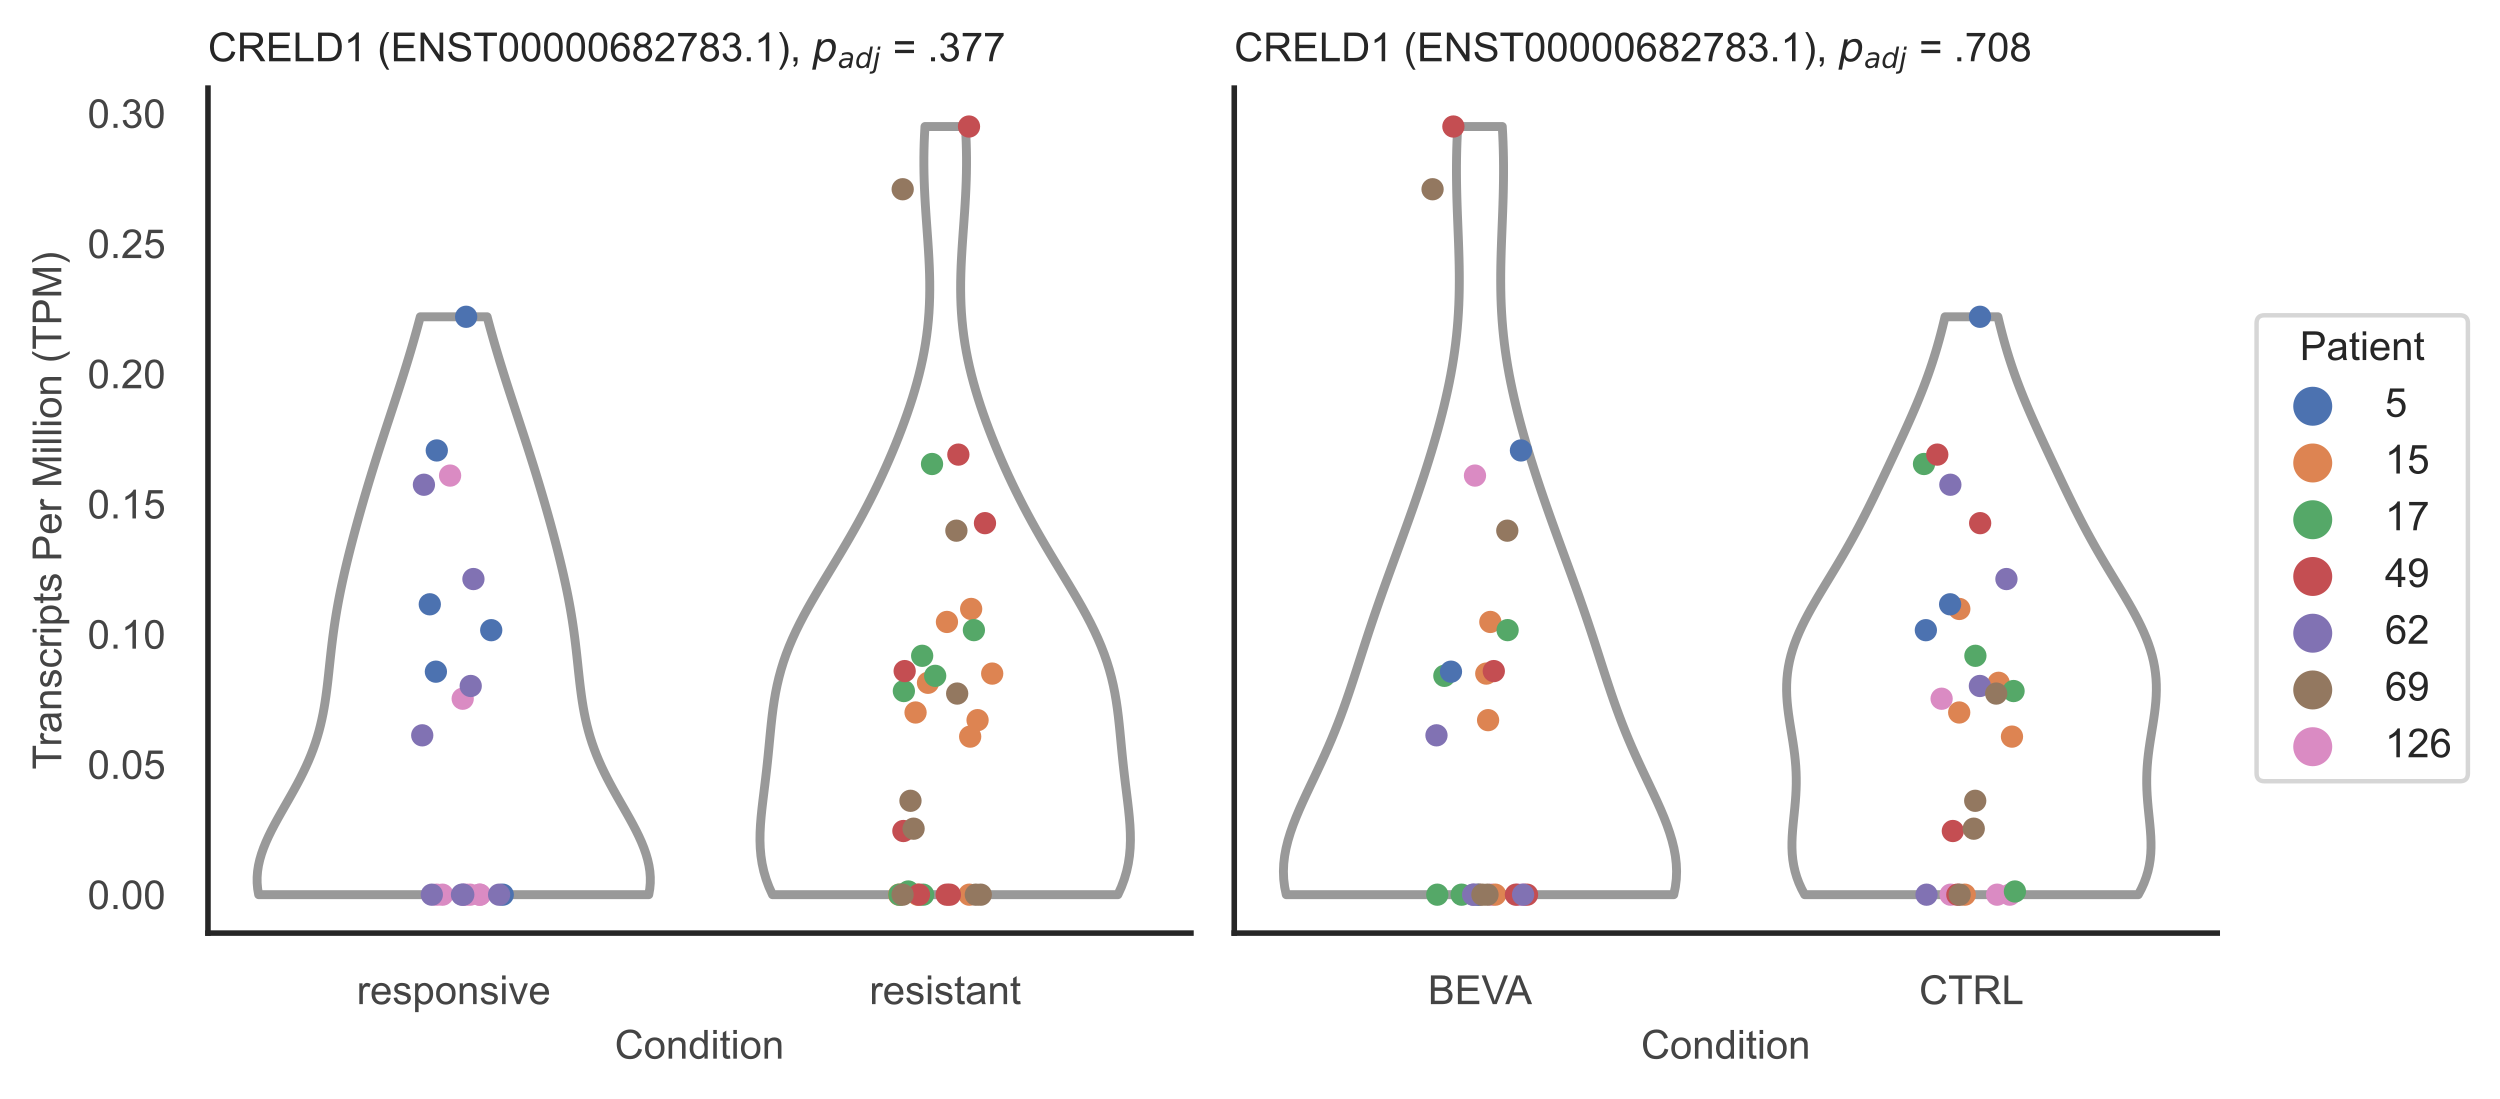 <?xml version="1.0" encoding="utf-8" standalone="no"?>
<!DOCTYPE svg PUBLIC "-//W3C//DTD SVG 1.1//EN"
  "http://www.w3.org/Graphics/SVG/1.1/DTD/svg11.dtd">
<!-- Created with matplotlib (https://matplotlib.org/) -->
<svg height="246.51pt" version="1.1" viewBox="0 0 560.901 246.51" width="560.901pt" xmlns="http://www.w3.org/2000/svg" xmlns:xlink="http://www.w3.org/1999/xlink">
 <defs>
  <style type="text/css">*{stroke-linecap:butt;stroke-linejoin:round;}</style>
 </defs>
 <g id="figure_1">
  <g id="patch_1">
   <path d="M 0 246.51 
L 560.901 246.51 
L 560.901 0 
L 0 0 
z
" style="fill:#ffffff;"/>
  </g>
  <g id="axes_1">
   <g id="patch_2">
    <path d="M 46.661 209.348 
L 267.199 209.348 
L 267.199 19.77 
L 46.661 19.77 
z
" style="fill:#ffffff;"/>
   </g>
   <g id="matplotlib.axis_1">
    <g id="xtick_1">
     <g id="text_1">
      <!-- responsive -->
      <g style="fill:#444444;" transform="translate(80.035 225.29)scale(0.09 -0.09)">
       <defs>
        <path d="M 6.5 0 
L 6.5 51.859 
L 14.406 51.859 
L 14.406 44 
Q 17.438 49.516 20 51.266 
Q 22.562 53.031 25.641 53.031 
Q 30.078 53.031 34.672 50.203 
L 31.641 42.047 
Q 28.422 43.953 25.203 43.953 
Q 22.312 43.953 20.016 42.219 
Q 17.719 40.484 16.75 37.406 
Q 15.281 32.719 15.281 27.156 
L 15.281 0 
z
" id="ArialMT-114"/>
        <path d="M 42.094 16.703 
L 51.172 15.578 
Q 49.031 7.625 43.219 3.219 
Q 37.406 -1.172 28.375 -1.172 
Q 17 -1.172 10.328 5.828 
Q 3.656 12.844 3.656 25.484 
Q 3.656 38.578 10.391 45.797 
Q 17.141 53.031 27.875 53.031 
Q 38.281 53.031 44.875 45.953 
Q 51.469 38.875 51.469 26.031 
Q 51.469 25.25 51.422 23.688 
L 12.75 23.688 
Q 13.234 15.141 17.578 10.594 
Q 21.922 6.062 28.422 6.062 
Q 33.25 6.062 36.672 8.594 
Q 40.094 11.141 42.094 16.703 
z
M 13.234 30.906 
L 42.188 30.906 
Q 41.609 37.453 38.875 40.719 
Q 34.672 45.797 27.984 45.797 
Q 21.922 45.797 17.797 41.75 
Q 13.672 37.703 13.234 30.906 
z
" id="ArialMT-101"/>
        <path d="M 3.078 15.484 
L 11.766 16.844 
Q 12.5 11.625 15.844 8.844 
Q 19.188 6.062 25.203 6.062 
Q 31.25 6.062 34.172 8.516 
Q 37.109 10.984 37.109 14.312 
Q 37.109 17.281 34.516 19 
Q 32.719 20.172 25.531 21.969 
Q 15.875 24.422 12.141 26.203 
Q 8.406 27.984 6.469 31.125 
Q 4.547 34.281 4.547 38.094 
Q 4.547 41.547 6.125 44.5 
Q 7.719 47.469 10.453 49.422 
Q 12.5 50.922 16.031 51.969 
Q 19.578 53.031 23.641 53.031 
Q 29.734 53.031 34.344 51.266 
Q 38.969 49.516 41.156 46.5 
Q 43.359 43.5 44.188 38.484 
L 35.594 37.312 
Q 35.016 41.312 32.203 43.547 
Q 29.391 45.797 24.266 45.797 
Q 18.219 45.797 15.625 43.797 
Q 13.031 41.797 13.031 39.109 
Q 13.031 37.406 14.109 36.031 
Q 15.188 34.625 17.484 33.688 
Q 18.797 33.203 25.25 31.453 
Q 34.578 28.953 38.25 27.359 
Q 41.938 25.781 44.031 22.75 
Q 46.141 19.734 46.141 15.234 
Q 46.141 10.844 43.578 6.953 
Q 41.016 3.078 36.172 0.953 
Q 31.344 -1.172 25.25 -1.172 
Q 15.141 -1.172 9.844 3.031 
Q 4.547 7.234 3.078 15.484 
z
" id="ArialMT-115"/>
        <path d="M 6.594 -19.875 
L 6.594 51.859 
L 14.594 51.859 
L 14.594 45.125 
Q 17.438 49.078 21 51.047 
Q 24.562 53.031 29.641 53.031 
Q 36.281 53.031 41.359 49.609 
Q 46.438 46.188 49.016 39.953 
Q 51.609 33.734 51.609 26.312 
Q 51.609 18.359 48.75 11.984 
Q 45.906 5.609 40.453 2.219 
Q 35.016 -1.172 29 -1.172 
Q 24.609 -1.172 21.109 0.688 
Q 17.625 2.547 15.375 5.375 
L 15.375 -19.875 
z
M 14.547 25.641 
Q 14.547 15.625 18.594 10.844 
Q 22.656 6.062 28.422 6.062 
Q 34.281 6.062 38.453 11.016 
Q 42.625 15.969 42.625 26.375 
Q 42.625 36.281 38.547 41.203 
Q 34.469 46.141 28.812 46.141 
Q 23.188 46.141 18.859 40.891 
Q 14.547 35.641 14.547 25.641 
z
" id="ArialMT-112"/>
        <path d="M 3.328 25.922 
Q 3.328 40.328 11.328 47.266 
Q 18.016 53.031 27.641 53.031 
Q 38.328 53.031 45.109 46.016 
Q 51.906 39.016 51.906 26.656 
Q 51.906 16.656 48.906 10.906 
Q 45.906 5.172 40.156 2 
Q 34.422 -1.172 27.641 -1.172 
Q 16.75 -1.172 10.031 5.812 
Q 3.328 12.797 3.328 25.922 
z
M 12.359 25.922 
Q 12.359 15.969 16.703 11.016 
Q 21.047 6.062 27.641 6.062 
Q 34.188 6.062 38.531 11.031 
Q 42.875 16.016 42.875 26.219 
Q 42.875 35.844 38.5 40.797 
Q 34.125 45.75 27.641 45.75 
Q 21.047 45.75 16.703 40.812 
Q 12.359 35.891 12.359 25.922 
z
" id="ArialMT-111"/>
        <path d="M 6.594 0 
L 6.594 51.859 
L 14.5 51.859 
L 14.5 44.484 
Q 20.219 53.031 31 53.031 
Q 35.688 53.031 39.625 51.344 
Q 43.562 49.656 45.516 46.922 
Q 47.469 44.188 48.25 40.438 
Q 48.734 37.984 48.734 31.891 
L 48.734 0 
L 39.938 0 
L 39.938 31.547 
Q 39.938 36.922 38.906 39.578 
Q 37.891 42.234 35.281 43.812 
Q 32.672 45.406 29.156 45.406 
Q 23.531 45.406 19.453 41.844 
Q 15.375 38.281 15.375 28.328 
L 15.375 0 
z
" id="ArialMT-110"/>
        <path d="M 6.641 61.469 
L 6.641 71.578 
L 15.438 71.578 
L 15.438 61.469 
z
M 6.641 0 
L 6.641 51.859 
L 15.438 51.859 
L 15.438 0 
z
" id="ArialMT-105"/>
        <path d="M 21 0 
L 1.266 51.859 
L 10.547 51.859 
L 21.688 20.797 
Q 23.484 15.766 25 10.359 
Q 26.172 14.453 28.266 20.219 
L 39.797 51.859 
L 48.828 51.859 
L 29.203 0 
z
" id="ArialMT-118"/>
       </defs>
       <use xlink:href="#ArialMT-114"/>
       <use x="33.301" xlink:href="#ArialMT-101"/>
       <use x="88.916" xlink:href="#ArialMT-115"/>
       <use x="138.916" xlink:href="#ArialMT-112"/>
       <use x="194.531" xlink:href="#ArialMT-111"/>
       <use x="250.146" xlink:href="#ArialMT-110"/>
       <use x="305.762" xlink:href="#ArialMT-115"/>
       <use x="355.762" xlink:href="#ArialMT-105"/>
       <use x="377.979" xlink:href="#ArialMT-118"/>
       <use x="427.979" xlink:href="#ArialMT-101"/>
      </g>
     </g>
    </g>
    <g id="xtick_2">
     <g id="text_2">
      <!-- resistant -->
      <g style="fill:#444444;" transform="translate(195.059 225.29)scale(0.09 -0.09)">
       <defs>
        <path d="M 25.781 7.859 
L 27.047 0.094 
Q 23.344 -0.688 20.406 -0.688 
Q 15.625 -0.688 12.984 0.828 
Q 10.359 2.344 9.281 4.812 
Q 8.203 7.281 8.203 15.188 
L 8.203 45.016 
L 1.766 45.016 
L 1.766 51.859 
L 8.203 51.859 
L 8.203 64.703 
L 16.938 69.969 
L 16.938 51.859 
L 25.781 51.859 
L 25.781 45.016 
L 16.938 45.016 
L 16.938 14.703 
Q 16.938 10.938 17.406 9.859 
Q 17.875 8.797 18.922 8.156 
Q 19.969 7.516 21.922 7.516 
Q 23.391 7.516 25.781 7.859 
z
" id="ArialMT-116"/>
        <path d="M 40.438 6.391 
Q 35.547 2.25 31.031 0.531 
Q 26.516 -1.172 21.344 -1.172 
Q 12.797 -1.172 8.203 3 
Q 3.609 7.172 3.609 13.672 
Q 3.609 17.484 5.344 20.625 
Q 7.078 23.781 9.891 25.688 
Q 12.703 27.594 16.219 28.562 
Q 18.797 29.25 24.031 29.891 
Q 34.672 31.156 39.703 32.906 
Q 39.75 34.719 39.75 35.203 
Q 39.75 40.578 37.25 42.781 
Q 33.891 45.75 27.25 45.75 
Q 21.047 45.75 18.094 43.578 
Q 15.141 41.406 13.719 35.891 
L 5.125 37.062 
Q 6.297 42.578 8.984 45.969 
Q 11.672 49.359 16.75 51.188 
Q 21.828 53.031 28.516 53.031 
Q 35.156 53.031 39.297 51.469 
Q 43.453 49.906 45.406 47.531 
Q 47.359 45.172 48.141 41.547 
Q 48.578 39.312 48.578 33.453 
L 48.578 21.734 
Q 48.578 9.469 49.141 6.219 
Q 49.703 2.984 51.375 0 
L 42.188 0 
Q 40.828 2.734 40.438 6.391 
z
M 39.703 26.031 
Q 34.906 24.078 25.344 22.703 
Q 19.922 21.922 17.672 20.938 
Q 15.438 19.969 14.203 18.094 
Q 12.984 16.219 12.984 13.922 
Q 12.984 10.406 15.641 8.062 
Q 18.312 5.719 23.438 5.719 
Q 28.516 5.719 32.469 7.938 
Q 36.422 10.156 38.281 14.016 
Q 39.703 17 39.703 22.797 
z
" id="ArialMT-97"/>
       </defs>
       <use xlink:href="#ArialMT-114"/>
       <use x="33.301" xlink:href="#ArialMT-101"/>
       <use x="88.916" xlink:href="#ArialMT-115"/>
       <use x="138.916" xlink:href="#ArialMT-105"/>
       <use x="161.133" xlink:href="#ArialMT-115"/>
       <use x="211.133" xlink:href="#ArialMT-116"/>
       <use x="238.916" xlink:href="#ArialMT-97"/>
       <use x="294.531" xlink:href="#ArialMT-110"/>
       <use x="350.146" xlink:href="#ArialMT-116"/>
      </g>
     </g>
    </g>
    <g id="text_3">
     <!-- Condition -->
     <g style="fill:#444444;" transform="translate(137.918 237.521)scale(0.09 -0.09)">
      <defs>
       <path d="M 58.797 25.094 
L 68.266 22.703 
Q 65.281 11.031 57.547 4.906 
Q 49.812 -1.219 38.625 -1.219 
Q 27.047 -1.219 19.797 3.484 
Q 12.547 8.203 8.766 17.141 
Q 4.984 26.078 4.984 36.328 
Q 4.984 47.516 9.25 55.828 
Q 13.531 64.156 21.406 68.469 
Q 29.297 72.797 38.766 72.797 
Q 49.516 72.797 56.828 67.328 
Q 64.156 61.859 67.047 51.953 
L 57.719 49.75 
Q 55.219 57.562 50.484 61.125 
Q 45.75 64.703 38.578 64.703 
Q 30.328 64.703 24.781 60.734 
Q 19.234 56.781 16.984 50.109 
Q 14.75 43.453 14.75 36.375 
Q 14.75 27.25 17.406 20.438 
Q 20.062 13.625 25.672 10.25 
Q 31.297 6.891 37.844 6.891 
Q 45.797 6.891 51.312 11.469 
Q 56.844 16.062 58.797 25.094 
z
" id="ArialMT-67"/>
       <path d="M 40.234 0 
L 40.234 6.547 
Q 35.297 -1.172 25.734 -1.172 
Q 19.531 -1.172 14.328 2.25 
Q 9.125 5.672 6.266 11.797 
Q 3.422 17.922 3.422 25.875 
Q 3.422 33.641 6 39.969 
Q 8.594 46.297 13.766 49.656 
Q 18.953 53.031 25.344 53.031 
Q 30.031 53.031 33.688 51.047 
Q 37.359 49.078 39.656 45.906 
L 39.656 71.578 
L 48.391 71.578 
L 48.391 0 
z
M 12.453 25.875 
Q 12.453 15.922 16.641 10.984 
Q 20.844 6.062 26.562 6.062 
Q 32.328 6.062 36.344 10.766 
Q 40.375 15.484 40.375 25.141 
Q 40.375 35.797 36.266 40.766 
Q 32.172 45.75 26.172 45.75 
Q 20.312 45.75 16.375 40.969 
Q 12.453 36.188 12.453 25.875 
z
" id="ArialMT-100"/>
      </defs>
      <use xlink:href="#ArialMT-67"/>
      <use x="72.217" xlink:href="#ArialMT-111"/>
      <use x="127.832" xlink:href="#ArialMT-110"/>
      <use x="183.447" xlink:href="#ArialMT-100"/>
      <use x="239.062" xlink:href="#ArialMT-105"/>
      <use x="261.279" xlink:href="#ArialMT-116"/>
      <use x="289.062" xlink:href="#ArialMT-105"/>
      <use x="311.279" xlink:href="#ArialMT-111"/>
      <use x="366.895" xlink:href="#ArialMT-110"/>
     </g>
    </g>
   </g>
   <g id="matplotlib.axis_2">
    <g id="ytick_1">
     <g id="text_4">
      <!-- 0.00 -->
      <g style="fill:#444444;" transform="translate(19.646 203.952)scale(0.09 -0.09)">
       <defs>
        <path d="M 4.156 35.297 
Q 4.156 48 6.766 55.734 
Q 9.375 63.484 14.516 67.672 
Q 19.672 71.875 27.484 71.875 
Q 33.25 71.875 37.594 69.547 
Q 41.938 67.234 44.766 62.859 
Q 47.609 58.5 49.219 52.219 
Q 50.828 45.953 50.828 35.297 
Q 50.828 22.703 48.234 14.969 
Q 45.656 7.234 40.5 3 
Q 35.359 -1.219 27.484 -1.219 
Q 17.141 -1.219 11.234 6.203 
Q 4.156 15.141 4.156 35.297 
z
M 13.188 35.297 
Q 13.188 17.672 17.312 11.828 
Q 21.438 6 27.484 6 
Q 33.547 6 37.672 11.859 
Q 41.797 17.719 41.797 35.297 
Q 41.797 52.984 37.672 58.781 
Q 33.547 64.594 27.391 64.594 
Q 21.344 64.594 17.719 59.469 
Q 13.188 52.938 13.188 35.297 
z
" id="ArialMT-48"/>
        <path d="M 9.078 0 
L 9.078 10.016 
L 19.094 10.016 
L 19.094 0 
z
" id="ArialMT-46"/>
       </defs>
       <use xlink:href="#ArialMT-48"/>
       <use x="55.615" xlink:href="#ArialMT-46"/>
       <use x="83.398" xlink:href="#ArialMT-48"/>
       <use x="139.014" xlink:href="#ArialMT-48"/>
      </g>
     </g>
    </g>
    <g id="ytick_2">
     <g id="text_5">
      <!-- 0.05 -->
      <g style="fill:#444444;" transform="translate(19.646 174.741)scale(0.09 -0.09)">
       <defs>
        <path d="M 4.156 18.75 
L 13.375 19.531 
Q 14.406 12.797 18.141 9.391 
Q 21.875 6 27.156 6 
Q 33.5 6 37.891 10.781 
Q 42.281 15.578 42.281 23.484 
Q 42.281 31 38.062 35.344 
Q 33.844 39.703 27 39.703 
Q 22.75 39.703 19.328 37.766 
Q 15.922 35.844 13.969 32.766 
L 5.719 33.844 
L 12.641 70.609 
L 48.25 70.609 
L 48.25 62.203 
L 19.672 62.203 
L 15.828 42.969 
Q 22.266 47.469 29.344 47.469 
Q 38.719 47.469 45.156 40.969 
Q 51.609 34.469 51.609 24.266 
Q 51.609 14.547 45.953 7.469 
Q 39.062 -1.219 27.156 -1.219 
Q 17.391 -1.219 11.203 4.25 
Q 5.031 9.719 4.156 18.75 
z
" id="ArialMT-53"/>
       </defs>
       <use xlink:href="#ArialMT-48"/>
       <use x="55.615" xlink:href="#ArialMT-46"/>
       <use x="83.398" xlink:href="#ArialMT-48"/>
       <use x="139.014" xlink:href="#ArialMT-53"/>
      </g>
     </g>
    </g>
    <g id="ytick_3">
     <g id="text_6">
      <!-- 0.10 -->
      <g style="fill:#444444;" transform="translate(19.646 145.529)scale(0.09 -0.09)">
       <defs>
        <path d="M 37.25 0 
L 28.469 0 
L 28.469 56 
Q 25.297 52.984 20.141 49.953 
Q 14.984 46.922 10.891 45.406 
L 10.891 53.906 
Q 18.266 57.375 23.781 62.297 
Q 29.297 67.234 31.594 71.875 
L 37.25 71.875 
z
" id="ArialMT-49"/>
       </defs>
       <use xlink:href="#ArialMT-48"/>
       <use x="55.615" xlink:href="#ArialMT-46"/>
       <use x="83.398" xlink:href="#ArialMT-49"/>
       <use x="139.014" xlink:href="#ArialMT-48"/>
      </g>
     </g>
    </g>
    <g id="ytick_4">
     <g id="text_7">
      <!-- 0.15 -->
      <g style="fill:#444444;" transform="translate(19.646 116.318)scale(0.09 -0.09)">
       <use xlink:href="#ArialMT-48"/>
       <use x="55.615" xlink:href="#ArialMT-46"/>
       <use x="83.398" xlink:href="#ArialMT-49"/>
       <use x="139.014" xlink:href="#ArialMT-53"/>
      </g>
     </g>
    </g>
    <g id="ytick_5">
     <g id="text_8">
      <!-- 0.20 -->
      <g style="fill:#444444;" transform="translate(19.646 87.107)scale(0.09 -0.09)">
       <defs>
        <path d="M 50.344 8.453 
L 50.344 0 
L 3.031 0 
Q 2.938 3.172 4.047 6.109 
Q 5.859 10.938 9.828 15.625 
Q 13.812 20.312 21.344 26.469 
Q 33.016 36.031 37.109 41.625 
Q 41.219 47.219 41.219 52.203 
Q 41.219 57.422 37.469 61 
Q 33.734 64.594 27.734 64.594 
Q 21.391 64.594 17.578 60.781 
Q 13.766 56.984 13.719 50.25 
L 4.688 51.172 
Q 5.609 61.281 11.656 66.578 
Q 17.719 71.875 27.938 71.875 
Q 38.234 71.875 44.234 66.156 
Q 50.25 60.453 50.25 52 
Q 50.25 47.703 48.484 43.547 
Q 46.734 39.406 42.656 34.812 
Q 38.578 30.219 29.109 22.219 
Q 21.188 15.578 18.938 13.203 
Q 16.703 10.844 15.234 8.453 
z
" id="ArialMT-50"/>
       </defs>
       <use xlink:href="#ArialMT-48"/>
       <use x="55.615" xlink:href="#ArialMT-46"/>
       <use x="83.398" xlink:href="#ArialMT-50"/>
       <use x="139.014" xlink:href="#ArialMT-48"/>
      </g>
     </g>
    </g>
    <g id="ytick_6">
     <g id="text_9">
      <!-- 0.25 -->
      <g style="fill:#444444;" transform="translate(19.646 57.896)scale(0.09 -0.09)">
       <use xlink:href="#ArialMT-48"/>
       <use x="55.615" xlink:href="#ArialMT-46"/>
       <use x="83.398" xlink:href="#ArialMT-50"/>
       <use x="139.014" xlink:href="#ArialMT-53"/>
      </g>
     </g>
    </g>
    <g id="ytick_7">
     <g id="text_10">
      <!-- 0.30 -->
      <g style="fill:#444444;" transform="translate(19.646 28.685)scale(0.09 -0.09)">
       <defs>
        <path d="M 4.203 18.891 
L 12.984 20.062 
Q 14.5 12.594 18.141 9.297 
Q 21.781 6 27 6 
Q 33.203 6 37.469 10.297 
Q 41.75 14.594 41.75 20.953 
Q 41.75 27 37.797 30.922 
Q 33.844 34.859 27.734 34.859 
Q 25.25 34.859 21.531 33.891 
L 22.516 41.609 
Q 23.391 41.5 23.922 41.5 
Q 29.547 41.5 34.031 44.422 
Q 38.531 47.359 38.531 53.469 
Q 38.531 58.297 35.25 61.469 
Q 31.984 64.656 26.812 64.656 
Q 21.688 64.656 18.266 61.422 
Q 14.844 58.203 13.875 51.766 
L 5.078 53.328 
Q 6.688 62.156 12.391 67.016 
Q 18.109 71.875 26.609 71.875 
Q 32.469 71.875 37.391 69.359 
Q 42.328 66.844 44.938 62.5 
Q 47.562 58.156 47.562 53.266 
Q 47.562 48.641 45.062 44.828 
Q 42.578 41.016 37.703 38.766 
Q 44.047 37.312 47.562 32.688 
Q 51.078 28.078 51.078 21.141 
Q 51.078 11.766 44.234 5.25 
Q 37.406 -1.266 26.953 -1.266 
Q 17.531 -1.266 11.297 4.344 
Q 5.078 9.969 4.203 18.891 
z
" id="ArialMT-51"/>
       </defs>
       <use xlink:href="#ArialMT-48"/>
       <use x="55.615" xlink:href="#ArialMT-46"/>
       <use x="83.398" xlink:href="#ArialMT-51"/>
       <use x="139.014" xlink:href="#ArialMT-48"/>
      </g>
     </g>
    </g>
    <g id="text_11">
     <!-- Transcripts Per Million (TPM) -->
     <g style="fill:#444444;" transform="translate(13.752 172.644)rotate(-90)scale(0.09 -0.09)">
      <defs>
       <path d="M 25.922 0 
L 25.922 63.141 
L 2.344 63.141 
L 2.344 71.578 
L 59.078 71.578 
L 59.078 63.141 
L 35.406 63.141 
L 35.406 0 
z
" id="ArialMT-84"/>
       <path d="M 40.438 19 
L 49.078 17.875 
Q 47.656 8.938 41.812 3.875 
Q 35.984 -1.172 27.484 -1.172 
Q 16.844 -1.172 10.375 5.781 
Q 3.906 12.75 3.906 25.734 
Q 3.906 34.125 6.688 40.422 
Q 9.469 46.734 15.156 49.875 
Q 20.844 53.031 27.547 53.031 
Q 35.984 53.031 41.359 48.75 
Q 46.734 44.484 48.25 36.625 
L 39.703 35.297 
Q 38.484 40.531 35.375 43.156 
Q 32.281 45.797 27.875 45.797 
Q 21.234 45.797 17.078 41.031 
Q 12.938 36.281 12.938 25.984 
Q 12.938 15.531 16.938 10.797 
Q 20.953 6.062 27.391 6.062 
Q 32.562 6.062 36.031 9.234 
Q 39.5 12.406 40.438 19 
z
" id="ArialMT-99"/>
       <path id="ArialMT-32"/>
       <path d="M 7.719 0 
L 7.719 71.578 
L 34.719 71.578 
Q 41.844 71.578 45.609 70.906 
Q 50.875 70.016 54.438 67.547 
Q 58.016 65.094 60.188 60.641 
Q 62.359 56.203 62.359 50.875 
Q 62.359 41.75 56.547 35.422 
Q 50.734 29.109 35.547 29.109 
L 17.188 29.109 
L 17.188 0 
z
M 17.188 37.547 
L 35.688 37.547 
Q 44.875 37.547 48.734 40.969 
Q 52.594 44.391 52.594 50.594 
Q 52.594 55.078 50.312 58.266 
Q 48.047 61.469 44.344 62.5 
Q 41.938 63.141 35.5 63.141 
L 17.188 63.141 
z
" id="ArialMT-80"/>
       <path d="M 7.422 0 
L 7.422 71.578 
L 21.688 71.578 
L 38.625 20.906 
Q 40.969 13.812 42.047 10.297 
Q 43.266 14.203 45.844 21.781 
L 62.984 71.578 
L 75.734 71.578 
L 75.734 0 
L 66.609 0 
L 66.609 59.906 
L 45.797 0 
L 37.25 0 
L 16.547 60.938 
L 16.547 0 
z
" id="ArialMT-77"/>
       <path d="M 6.391 0 
L 6.391 71.578 
L 15.188 71.578 
L 15.188 0 
z
" id="ArialMT-108"/>
       <path d="M 23.391 -21.047 
Q 16.109 -11.859 11.078 0.438 
Q 6.062 12.75 6.062 25.922 
Q 6.062 37.547 9.812 48.188 
Q 14.203 60.547 23.391 72.797 
L 29.688 72.797 
Q 23.781 62.641 21.875 58.297 
Q 18.891 51.562 17.188 44.234 
Q 15.094 35.109 15.094 25.875 
Q 15.094 2.391 29.688 -21.047 
z
" id="ArialMT-40"/>
       <path d="M 12.359 -21.047 
L 6.062 -21.047 
Q 20.656 2.391 20.656 25.875 
Q 20.656 35.062 18.562 44.094 
Q 16.891 51.422 13.922 58.156 
Q 12.016 62.547 6.062 72.797 
L 12.359 72.797 
Q 21.531 60.547 25.922 48.188 
Q 29.688 37.547 29.688 25.922 
Q 29.688 12.75 24.625 0.438 
Q 19.578 -11.859 12.359 -21.047 
z
" id="ArialMT-41"/>
      </defs>
      <use xlink:href="#ArialMT-84"/>
      <use x="57.334" xlink:href="#ArialMT-114"/>
      <use x="90.635" xlink:href="#ArialMT-97"/>
      <use x="146.25" xlink:href="#ArialMT-110"/>
      <use x="201.865" xlink:href="#ArialMT-115"/>
      <use x="251.865" xlink:href="#ArialMT-99"/>
      <use x="301.865" xlink:href="#ArialMT-114"/>
      <use x="335.166" xlink:href="#ArialMT-105"/>
      <use x="357.383" xlink:href="#ArialMT-112"/>
      <use x="412.998" xlink:href="#ArialMT-116"/>
      <use x="440.781" xlink:href="#ArialMT-115"/>
      <use x="490.781" xlink:href="#ArialMT-32"/>
      <use x="518.564" xlink:href="#ArialMT-80"/>
      <use x="585.264" xlink:href="#ArialMT-101"/>
      <use x="640.879" xlink:href="#ArialMT-114"/>
      <use x="674.18" xlink:href="#ArialMT-32"/>
      <use x="701.963" xlink:href="#ArialMT-77"/>
      <use x="785.264" xlink:href="#ArialMT-105"/>
      <use x="807.48" xlink:href="#ArialMT-108"/>
      <use x="829.697" xlink:href="#ArialMT-108"/>
      <use x="851.914" xlink:href="#ArialMT-105"/>
      <use x="874.131" xlink:href="#ArialMT-111"/>
      <use x="929.746" xlink:href="#ArialMT-110"/>
      <use x="985.361" xlink:href="#ArialMT-32"/>
      <use x="1013.145" xlink:href="#ArialMT-40"/>
      <use x="1046.445" xlink:href="#ArialMT-84"/>
      <use x="1107.529" xlink:href="#ArialMT-80"/>
      <use x="1174.229" xlink:href="#ArialMT-77"/>
      <use x="1257.529" xlink:href="#ArialMT-41"/>
     </g>
    </g>
   </g>
   <g id="PolyCollection_1">
    <defs>
     <path d="M 145.553 -45.779 
L 58.037 -45.779 
L 57.808 -47.088 
L 57.693 -48.398 
L 57.688 -49.708 
L 57.789 -51.017 
L 57.99 -52.327 
L 58.286 -53.637 
L 58.669 -54.946 
L 59.131 -56.256 
L 59.662 -57.566 
L 60.253 -58.875 
L 60.895 -60.185 
L 61.578 -61.495 
L 62.292 -62.804 
L 63.027 -64.114 
L 63.774 -65.424 
L 64.524 -66.733 
L 65.269 -68.043 
L 66 -69.353 
L 66.712 -70.663 
L 67.399 -71.972 
L 68.054 -73.282 
L 68.675 -74.592 
L 69.258 -75.901 
L 69.801 -77.211 
L 70.302 -78.521 
L 70.762 -79.83 
L 71.18 -81.14 
L 71.559 -82.45 
L 71.899 -83.759 
L 72.203 -85.069 
L 72.475 -86.379 
L 72.717 -87.688 
L 72.933 -88.998 
L 73.126 -90.308 
L 73.302 -91.617 
L 73.463 -92.927 
L 73.614 -94.237 
L 73.757 -95.546 
L 73.897 -96.856 
L 74.037 -98.166 
L 74.179 -99.475 
L 74.326 -100.785 
L 74.481 -102.095 
L 74.644 -103.404 
L 74.818 -104.714 
L 75.003 -106.024 
L 75.201 -107.333 
L 75.412 -108.643 
L 75.635 -109.953 
L 75.872 -111.262 
L 76.121 -112.572 
L 76.382 -113.882 
L 76.656 -115.191 
L 76.94 -116.501 
L 77.234 -117.811 
L 77.539 -119.12 
L 77.852 -120.43 
L 78.173 -121.74 
L 78.503 -123.049 
L 78.839 -124.359 
L 79.181 -125.669 
L 79.53 -126.978 
L 79.884 -128.288 
L 80.244 -129.598 
L 80.609 -130.907 
L 80.98 -132.217 
L 81.355 -133.527 
L 81.735 -134.836 
L 82.121 -136.146 
L 82.511 -137.456 
L 82.906 -138.765 
L 83.306 -140.075 
L 83.71 -141.385 
L 84.119 -142.694 
L 84.533 -144.004 
L 84.95 -145.314 
L 85.371 -146.623 
L 85.794 -147.933 
L 86.221 -149.243 
L 86.649 -150.552 
L 87.079 -151.862 
L 87.51 -153.172 
L 87.94 -154.481 
L 88.37 -155.791 
L 88.798 -157.101 
L 89.224 -158.41 
L 89.648 -159.72 
L 90.067 -161.03 
L 90.483 -162.339 
L 90.893 -163.649 
L 91.298 -164.959 
L 91.697 -166.269 
L 92.09 -167.578 
L 92.476 -168.888 
L 92.855 -170.198 
L 93.227 -171.507 
L 93.591 -172.817 
L 93.948 -174.127 
L 94.297 -175.436 
L 109.294 -175.436 
L 109.294 -175.436 
L 109.643 -174.127 
L 109.999 -172.817 
L 110.364 -171.507 
L 110.735 -170.198 
L 111.114 -168.888 
L 111.501 -167.578 
L 111.893 -166.269 
L 112.292 -164.959 
L 112.698 -163.649 
L 113.108 -162.339 
L 113.523 -161.03 
L 113.943 -159.72 
L 114.366 -158.41 
L 114.792 -157.101 
L 115.221 -155.791 
L 115.65 -154.481 
L 116.081 -153.172 
L 116.511 -151.862 
L 116.941 -150.552 
L 117.37 -149.243 
L 117.796 -147.933 
L 118.22 -146.623 
L 118.641 -145.314 
L 119.058 -144.004 
L 119.471 -142.694 
L 119.88 -141.385 
L 120.285 -140.075 
L 120.685 -138.765 
L 121.08 -137.456 
L 121.47 -136.146 
L 121.855 -134.836 
L 122.236 -133.527 
L 122.611 -132.217 
L 122.981 -130.907 
L 123.347 -129.598 
L 123.706 -128.288 
L 124.061 -126.978 
L 124.409 -125.669 
L 124.752 -124.359 
L 125.088 -123.049 
L 125.417 -121.74 
L 125.739 -120.43 
L 126.052 -119.12 
L 126.356 -117.811 
L 126.651 -116.501 
L 126.935 -115.191 
L 127.208 -113.882 
L 127.47 -112.572 
L 127.719 -111.262 
L 127.956 -109.953 
L 128.179 -108.643 
L 128.39 -107.333 
L 128.587 -106.024 
L 128.773 -104.714 
L 128.947 -103.404 
L 129.11 -102.095 
L 129.264 -100.785 
L 129.411 -99.475 
L 129.554 -98.166 
L 129.693 -96.856 
L 129.833 -95.546 
L 129.977 -94.237 
L 130.127 -92.927 
L 130.289 -91.617 
L 130.464 -90.308 
L 130.658 -88.998 
L 130.874 -87.688 
L 131.116 -86.379 
L 131.388 -85.069 
L 131.692 -83.759 
L 132.032 -82.45 
L 132.41 -81.14 
L 132.829 -79.83 
L 133.288 -78.521 
L 133.79 -77.211 
L 134.333 -75.901 
L 134.915 -74.592 
L 135.536 -73.282 
L 136.192 -71.972 
L 136.878 -70.663 
L 137.59 -69.353 
L 138.322 -68.043 
L 139.067 -66.733 
L 139.817 -65.424 
L 140.564 -64.114 
L 141.299 -62.804 
L 142.013 -61.495 
L 142.696 -60.185 
L 143.338 -58.875 
L 143.929 -57.566 
L 144.46 -56.256 
L 144.921 -54.946 
L 145.304 -53.637 
L 145.6 -52.327 
L 145.802 -51.017 
L 145.903 -49.708 
L 145.898 -48.398 
L 145.782 -47.088 
L 145.553 -45.779 
z
" id="m585c466a3b" style="stroke:#999999;stroke-width:2;"/>
    </defs>
    <g clip-path="url(#pdd3cd287b1)">
     <use style="fill:#ffffff;stroke:#999999;stroke-width:2;" x="0" xlink:href="#m585c466a3b" y="246.51"/>
    </g>
   </g>
   <g id="PolyCollection_2">
    <defs>
     <path d="M 250.814 -45.779 
L 173.315 -45.779 
L 172.527 -47.52 
L 171.879 -49.26 
L 171.368 -51.001 
L 170.985 -52.742 
L 170.722 -54.483 
L 170.568 -56.224 
L 170.509 -57.965 
L 170.531 -59.706 
L 170.619 -61.446 
L 170.759 -63.187 
L 170.935 -64.928 
L 171.136 -66.669 
L 171.349 -68.41 
L 171.565 -70.151 
L 171.776 -71.891 
L 171.979 -73.632 
L 172.169 -75.373 
L 172.349 -77.114 
L 172.519 -78.855 
L 172.685 -80.596 
L 172.853 -82.337 
L 173.03 -84.077 
L 173.225 -85.818 
L 173.446 -87.559 
L 173.702 -89.3 
L 174.003 -91.041 
L 174.355 -92.782 
L 174.765 -94.522 
L 175.237 -96.263 
L 175.776 -98.004 
L 176.382 -99.745 
L 177.056 -101.486 
L 177.796 -103.227 
L 178.598 -104.968 
L 179.456 -106.708 
L 180.366 -108.449 
L 181.32 -110.19 
L 182.31 -111.931 
L 183.328 -113.672 
L 184.366 -115.413 
L 185.417 -117.153 
L 186.472 -118.894 
L 187.525 -120.635 
L 188.57 -122.376 
L 189.602 -124.117 
L 190.617 -125.858 
L 191.61 -127.599 
L 192.581 -129.339 
L 193.527 -131.08 
L 194.447 -132.821 
L 195.341 -134.562 
L 196.209 -136.303 
L 197.052 -138.044 
L 197.87 -139.784 
L 198.663 -141.525 
L 199.433 -143.266 
L 200.179 -145.007 
L 200.901 -146.748 
L 201.599 -148.489 
L 202.273 -150.229 
L 202.921 -151.97 
L 203.542 -153.711 
L 204.134 -155.452 
L 204.697 -157.193 
L 205.227 -158.934 
L 205.723 -160.675 
L 206.183 -162.415 
L 206.605 -164.156 
L 206.989 -165.897 
L 207.331 -167.638 
L 207.633 -169.379 
L 207.892 -171.12 
L 208.109 -172.86 
L 208.285 -174.601 
L 208.42 -176.342 
L 208.516 -178.083 
L 208.575 -179.824 
L 208.599 -181.565 
L 208.592 -183.306 
L 208.555 -185.046 
L 208.493 -186.787 
L 208.411 -188.528 
L 208.311 -190.269 
L 208.199 -192.01 
L 208.078 -193.751 
L 207.954 -195.491 
L 207.83 -197.232 
L 207.71 -198.973 
L 207.599 -200.714 
L 207.5 -202.455 
L 207.416 -204.196 
L 207.35 -205.937 
L 207.305 -207.677 
L 207.282 -209.418 
L 207.282 -211.159 
L 207.307 -212.9 
L 207.356 -214.641 
L 207.43 -216.382 
L 207.527 -218.122 
L 216.602 -218.122 
L 216.602 -218.122 
L 216.699 -216.382 
L 216.773 -214.641 
L 216.822 -212.9 
L 216.847 -211.159 
L 216.847 -209.418 
L 216.824 -207.677 
L 216.779 -205.937 
L 216.713 -204.196 
L 216.629 -202.455 
L 216.53 -200.714 
L 216.419 -198.973 
L 216.299 -197.232 
L 216.175 -195.491 
L 216.05 -193.751 
L 215.93 -192.01 
L 215.818 -190.269 
L 215.718 -188.528 
L 215.635 -186.787 
L 215.574 -185.046 
L 215.537 -183.306 
L 215.529 -181.565 
L 215.553 -179.824 
L 215.612 -178.083 
L 215.708 -176.342 
L 215.844 -174.601 
L 216.019 -172.86 
L 216.237 -171.12 
L 216.496 -169.379 
L 216.797 -167.638 
L 217.14 -165.897 
L 217.523 -164.156 
L 217.946 -162.415 
L 218.406 -160.675 
L 218.902 -158.934 
L 219.432 -157.193 
L 219.994 -155.452 
L 220.587 -153.711 
L 221.208 -151.97 
L 221.856 -150.229 
L 222.529 -148.489 
L 223.228 -146.748 
L 223.95 -145.007 
L 224.696 -143.266 
L 225.465 -141.525 
L 226.259 -139.784 
L 227.077 -138.044 
L 227.92 -136.303 
L 228.788 -134.562 
L 229.682 -132.821 
L 230.602 -131.08 
L 231.548 -129.339 
L 232.518 -127.599 
L 233.512 -125.858 
L 234.527 -124.117 
L 235.558 -122.376 
L 236.604 -120.635 
L 237.657 -118.894 
L 238.712 -117.153 
L 239.762 -115.413 
L 240.801 -113.672 
L 241.819 -111.931 
L 242.809 -110.19 
L 243.763 -108.449 
L 244.672 -106.708 
L 245.531 -104.968 
L 246.333 -103.227 
L 247.072 -101.486 
L 247.746 -99.745 
L 248.353 -98.004 
L 248.891 -96.263 
L 249.364 -94.522 
L 249.774 -92.782 
L 250.126 -91.041 
L 250.426 -89.3 
L 250.683 -87.559 
L 250.904 -85.818 
L 251.099 -84.077 
L 251.276 -82.337 
L 251.443 -80.596 
L 251.609 -78.855 
L 251.78 -77.114 
L 251.959 -75.373 
L 252.15 -73.632 
L 252.353 -71.891 
L 252.564 -70.151 
L 252.78 -68.41 
L 252.993 -66.669 
L 253.194 -64.928 
L 253.37 -63.187 
L 253.51 -61.446 
L 253.598 -59.706 
L 253.62 -57.965 
L 253.561 -56.224 
L 253.406 -54.483 
L 253.144 -52.742 
L 252.761 -51.001 
L 252.249 -49.26 
L 251.602 -47.52 
L 250.814 -45.779 
z
" id="mffb3306a77" style="stroke:#999999;stroke-width:2;"/>
    </defs>
    <g clip-path="url(#pdd3cd287b1)">
     <use style="fill:#ffffff;stroke:#999999;stroke-width:2;" x="0" xlink:href="#mffb3306a77" y="246.51"/>
    </g>
   </g>
   <g id="PathCollection_1"/>
   <g id="PathCollection_2"/>
   <g id="PathCollection_3"/>
   <g id="PathCollection_4"/>
   <g id="PathCollection_5"/>
   <g id="PathCollection_6"/>
   <g id="PathCollection_7"/>
   <g id="patch_3">
    <path d="M 46.661 209.348 
L 46.661 19.77 
" style="fill:none;stroke:#262626;stroke-linecap:square;stroke-linejoin:miter;stroke-width:1.25;"/>
   </g>
   <g id="patch_4">
    <path d="M 46.661 209.348 
L 267.199 209.348 
" style="fill:none;stroke:#262626;stroke-linecap:square;stroke-linejoin:miter;stroke-width:1.25;"/>
   </g>
   <g id="PathCollection_8">
    <defs>
     <path d="M 0 2.5 
C 0.663 2.5 1.299 2.237 1.768 1.768 
C 2.237 1.299 2.5 0.663 2.5 -0 
C 2.5 -0.663 2.237 -1.299 1.768 -1.768 
C 1.299 -2.237 0.663 -2.5 0 -2.5 
C -0.663 -2.5 -1.299 -2.237 -1.768 -1.768 
C -2.237 -1.299 -2.5 -0.663 -2.5 0 
C -2.5 0.663 -2.237 1.299 -1.768 1.768 
C -1.299 2.237 -0.663 2.5 0 2.5 
z
" id="C0_0_5f058e4de0"/>
    </defs>
    <g clip-path="url(#pdd3cd287b1)">
     <use style="fill:#da8bc3;" x="100.983" xlink:href="#C0_0_5f058e4de0" y="106.701"/>
    </g>
    <g clip-path="url(#pdd3cd287b1)">
     <use style="fill:#da8bc3;" x="104.441" xlink:href="#C0_0_5f058e4de0" y="200.731"/>
    </g>
    <g clip-path="url(#pdd3cd287b1)">
     <use style="fill:#da8bc3;" x="107.685" xlink:href="#C0_0_5f058e4de0" y="200.731"/>
    </g>
    <g clip-path="url(#pdd3cd287b1)">
     <use style="fill:#da8bc3;" x="99.266" xlink:href="#C0_0_5f058e4de0" y="200.731"/>
    </g>
    <g clip-path="url(#pdd3cd287b1)">
     <use style="fill:#da8bc3;" x="103.81" xlink:href="#C0_0_5f058e4de0" y="156.766"/>
    </g>
    <g clip-path="url(#pdd3cd287b1)">
     <use style="fill:#da8bc3;" x="105.457" xlink:href="#C0_0_5f058e4de0" y="200.731"/>
    </g>
    <g clip-path="url(#pdd3cd287b1)">
     <use style="fill:#da8bc3;" x="107.607" xlink:href="#C0_0_5f058e4de0" y="200.731"/>
    </g>
    <g clip-path="url(#pdd3cd287b1)">
     <use style="fill:#da8bc3;" x="97.986" xlink:href="#C0_0_5f058e4de0" y="200.731"/>
    </g>
    <g clip-path="url(#pdd3cd287b1)">
     <use style="fill:#4c72b0;" x="97.796" xlink:href="#C0_0_5f058e4de0" y="150.698"/>
    </g>
    <g clip-path="url(#pdd3cd287b1)">
     <use style="fill:#4c72b0;" x="112.797" xlink:href="#C0_0_5f058e4de0" y="200.731"/>
    </g>
    <g clip-path="url(#pdd3cd287b1)">
     <use style="fill:#4c72b0;" x="97.998" xlink:href="#C0_0_5f058e4de0" y="101.064"/>
    </g>
    <g clip-path="url(#pdd3cd287b1)">
     <use style="fill:#4c72b0;" x="96.428" xlink:href="#C0_0_5f058e4de0" y="135.581"/>
    </g>
    <g clip-path="url(#pdd3cd287b1)">
     <use style="fill:#4c72b0;" x="104.585" xlink:href="#C0_0_5f058e4de0" y="71.073"/>
    </g>
    <g clip-path="url(#pdd3cd287b1)">
     <use style="fill:#4c72b0;" x="110.212" xlink:href="#C0_0_5f058e4de0" y="141.388"/>
    </g>
    <g clip-path="url(#pdd3cd287b1)">
     <use style="fill:#8172b3;" x="94.734" xlink:href="#C0_0_5f058e4de0" y="164.978"/>
    </g>
    <g clip-path="url(#pdd3cd287b1)">
     <use style="fill:#8172b3;" x="103.65" xlink:href="#C0_0_5f058e4de0" y="200.731"/>
    </g>
    <g clip-path="url(#pdd3cd287b1)">
     <use style="fill:#8172b3;" x="103.939" xlink:href="#C0_0_5f058e4de0" y="200.731"/>
    </g>
    <g clip-path="url(#pdd3cd287b1)">
     <use style="fill:#8172b3;" x="96.884" xlink:href="#C0_0_5f058e4de0" y="200.731"/>
    </g>
    <g clip-path="url(#pdd3cd287b1)">
     <use style="fill:#8172b3;" x="95.111" xlink:href="#C0_0_5f058e4de0" y="108.757"/>
    </g>
    <g clip-path="url(#pdd3cd287b1)">
     <use style="fill:#8172b3;" x="105.61" xlink:href="#C0_0_5f058e4de0" y="153.905"/>
    </g>
    <g clip-path="url(#pdd3cd287b1)">
     <use style="fill:#8172b3;" x="106.219" xlink:href="#C0_0_5f058e4de0" y="129.914"/>
    </g>
    <g clip-path="url(#pdd3cd287b1)">
     <use style="fill:#8172b3;" x="111.977" xlink:href="#C0_0_5f058e4de0" y="200.731"/>
    </g>
   </g>
   <g id="PathCollection_9">
    <defs>
     <path d="M 0 2.5 
C 0.663 2.5 1.299 2.237 1.768 1.768 
C 2.237 1.299 2.5 0.663 2.5 -0 
C 2.5 -0.663 2.237 -1.299 1.768 -1.768 
C 1.299 -2.237 0.663 -2.5 0 -2.5 
C -0.663 -2.5 -1.299 -2.237 -1.768 -1.768 
C -2.237 -1.299 -2.5 -0.663 -2.5 0 
C -2.5 0.663 -2.237 1.299 -1.768 1.768 
C -1.299 2.237 -0.663 2.5 0 2.5 
z
" id="C1_0_560f68beac"/>
    </defs>
    <g clip-path="url(#pdd3cd287b1)">
     <use style="fill:#dd8452;" x="205.894" xlink:href="#C1_0_560f68beac" y="200.731"/>
    </g>
    <g clip-path="url(#pdd3cd287b1)">
     <use style="fill:#dd8452;" x="201.713" xlink:href="#C1_0_560f68beac" y="200.727"/>
    </g>
    <g clip-path="url(#pdd3cd287b1)">
     <use style="fill:#dd8452;" x="222.611" xlink:href="#C1_0_560f68beac" y="151.126"/>
    </g>
    <g clip-path="url(#pdd3cd287b1)">
     <use style="fill:#dd8452;" x="212.457" xlink:href="#C1_0_560f68beac" y="139.54"/>
    </g>
    <g clip-path="url(#pdd3cd287b1)">
     <use style="fill:#dd8452;" x="219.327" xlink:href="#C1_0_560f68beac" y="161.572"/>
    </g>
    <g clip-path="url(#pdd3cd287b1)">
     <use style="fill:#dd8452;" x="217.474" xlink:href="#C1_0_560f68beac" y="200.731"/>
    </g>
    <g clip-path="url(#pdd3cd287b1)">
     <use style="fill:#dd8452;" x="217.668" xlink:href="#C1_0_560f68beac" y="165.269"/>
    </g>
    <g clip-path="url(#pdd3cd287b1)">
     <use style="fill:#dd8452;" x="205.415" xlink:href="#C1_0_560f68beac" y="159.855"/>
    </g>
    <g clip-path="url(#pdd3cd287b1)">
     <use style="fill:#dd8452;" x="217.889" xlink:href="#C1_0_560f68beac" y="136.625"/>
    </g>
    <g clip-path="url(#pdd3cd287b1)">
     <use style="fill:#dd8452;" x="208.204" xlink:href="#C1_0_560f68beac" y="153.194"/>
    </g>
    <g clip-path="url(#pdd3cd287b1)">
     <use style="fill:#55a868;" x="201.789" xlink:href="#C1_0_560f68beac" y="200.731"/>
    </g>
    <g clip-path="url(#pdd3cd287b1)">
     <use style="fill:#55a868;" x="207.121" xlink:href="#C1_0_560f68beac" y="200.731"/>
    </g>
    <g clip-path="url(#pdd3cd287b1)">
     <use style="fill:#55a868;" x="209.818" xlink:href="#C1_0_560f68beac" y="151.633"/>
    </g>
    <g clip-path="url(#pdd3cd287b1)">
     <use style="fill:#55a868;" x="218.504" xlink:href="#C1_0_560f68beac" y="141.375"/>
    </g>
    <g clip-path="url(#pdd3cd287b1)">
     <use style="fill:#55a868;" x="209.11" xlink:href="#C1_0_560f68beac" y="104.103"/>
    </g>
    <g clip-path="url(#pdd3cd287b1)">
     <use style="fill:#55a868;" x="206.897" xlink:href="#C1_0_560f68beac" y="147.137"/>
    </g>
    <g clip-path="url(#pdd3cd287b1)">
     <use style="fill:#55a868;" x="202.792" xlink:href="#C1_0_560f68beac" y="155.042"/>
    </g>
    <g clip-path="url(#pdd3cd287b1)">
     <use style="fill:#55a868;" x="203.786" xlink:href="#C1_0_560f68beac" y="200.013"/>
    </g>
    <g clip-path="url(#pdd3cd287b1)">
     <use style="fill:#c44e52;" x="202.972" xlink:href="#C1_0_560f68beac" y="150.567"/>
    </g>
    <g clip-path="url(#pdd3cd287b1)">
     <use style="fill:#c44e52;" x="212.399" xlink:href="#C1_0_560f68beac" y="200.731"/>
    </g>
    <g clip-path="url(#pdd3cd287b1)">
     <use style="fill:#c44e52;" x="217.403" xlink:href="#C1_0_560f68beac" y="28.387"/>
    </g>
    <g clip-path="url(#pdd3cd287b1)">
     <use style="fill:#c44e52;" x="213.119" xlink:href="#C1_0_560f68beac" y="200.731"/>
    </g>
    <g clip-path="url(#pdd3cd287b1)">
     <use style="fill:#c44e52;" x="215.017" xlink:href="#C1_0_560f68beac" y="101.996"/>
    </g>
    <g clip-path="url(#pdd3cd287b1)">
     <use style="fill:#c44e52;" x="220.99" xlink:href="#C1_0_560f68beac" y="117.375"/>
    </g>
    <g clip-path="url(#pdd3cd287b1)">
     <use style="fill:#c44e52;" x="206.184" xlink:href="#C1_0_560f68beac" y="200.731"/>
    </g>
    <g clip-path="url(#pdd3cd287b1)">
     <use style="fill:#c44e52;" x="202.683" xlink:href="#C1_0_560f68beac" y="186.447"/>
    </g>
    <g clip-path="url(#pdd3cd287b1)">
     <use style="fill:#937860;" x="202.505" xlink:href="#C1_0_560f68beac" y="200.731"/>
    </g>
    <g clip-path="url(#pdd3cd287b1)">
     <use style="fill:#937860;" x="202.529" xlink:href="#C1_0_560f68beac" y="42.458"/>
    </g>
    <g clip-path="url(#pdd3cd287b1)">
     <use style="fill:#937860;" x="218.938" xlink:href="#C1_0_560f68beac" y="200.731"/>
    </g>
    <g clip-path="url(#pdd3cd287b1)">
     <use style="fill:#937860;" x="214.577" xlink:href="#C1_0_560f68beac" y="119.061"/>
    </g>
    <g clip-path="url(#pdd3cd287b1)">
     <use style="fill:#937860;" x="204.974" xlink:href="#C1_0_560f68beac" y="185.925"/>
    </g>
    <g clip-path="url(#pdd3cd287b1)">
     <use style="fill:#937860;" x="220.047" xlink:href="#C1_0_560f68beac" y="200.731"/>
    </g>
    <g clip-path="url(#pdd3cd287b1)">
     <use style="fill:#937860;" x="214.753" xlink:href="#C1_0_560f68beac" y="155.608"/>
    </g>
    <g clip-path="url(#pdd3cd287b1)">
     <use style="fill:#937860;" x="204.274" xlink:href="#C1_0_560f68beac" y="179.667"/>
    </g>
   </g>
   <g id="text_12">
    <!-- CRELD1 (ENST00000682783.1), $p_{adj}$ = .377 -->
    <g style="fill:#262626;" transform="translate(46.661 13.77)scale(0.09 -0.09)">
     <defs>
      <path d="M 7.859 0 
L 7.859 71.578 
L 39.594 71.578 
Q 49.172 71.578 54.141 69.641 
Q 59.125 67.719 62.109 62.828 
Q 65.094 57.953 65.094 52.047 
Q 65.094 44.438 60.156 39.203 
Q 55.219 33.984 44.922 32.562 
Q 48.688 30.766 50.641 29 
Q 54.781 25.203 58.5 19.484 
L 70.953 0 
L 59.031 0 
L 49.562 14.891 
Q 45.406 21.344 42.719 24.75 
Q 40.047 28.172 37.922 29.531 
Q 35.797 30.906 33.594 31.453 
Q 31.984 31.781 28.328 31.781 
L 17.328 31.781 
L 17.328 0 
z
M 17.328 39.984 
L 37.703 39.984 
Q 44.188 39.984 47.844 41.328 
Q 51.516 42.672 53.422 45.625 
Q 55.328 48.578 55.328 52.047 
Q 55.328 57.125 51.641 60.391 
Q 47.953 63.672 39.984 63.672 
L 17.328 63.672 
z
" id="ArialMT-82"/>
      <path d="M 7.906 0 
L 7.906 71.578 
L 59.672 71.578 
L 59.672 63.141 
L 17.391 63.141 
L 17.391 41.219 
L 56.984 41.219 
L 56.984 32.812 
L 17.391 32.812 
L 17.391 8.453 
L 61.328 8.453 
L 61.328 0 
z
" id="ArialMT-69"/>
      <path d="M 7.328 0 
L 7.328 71.578 
L 16.797 71.578 
L 16.797 8.453 
L 52.047 8.453 
L 52.047 0 
z
" id="ArialMT-76"/>
      <path d="M 7.719 0 
L 7.719 71.578 
L 32.375 71.578 
Q 40.719 71.578 45.125 70.562 
Q 51.266 69.141 55.609 65.438 
Q 61.281 60.641 64.078 53.188 
Q 66.891 45.75 66.891 36.188 
Q 66.891 28.031 64.984 21.734 
Q 63.094 15.438 60.109 11.297 
Q 57.125 7.172 53.578 4.797 
Q 50.047 2.438 45.047 1.219 
Q 40.047 0 33.547 0 
z
M 17.188 8.453 
L 32.469 8.453 
Q 39.547 8.453 43.578 9.766 
Q 47.609 11.078 50 13.484 
Q 53.375 16.844 55.25 22.531 
Q 57.125 28.219 57.125 36.328 
Q 57.125 47.562 53.438 53.594 
Q 49.75 59.625 44.484 61.672 
Q 40.672 63.141 32.234 63.141 
L 17.188 63.141 
z
" id="ArialMT-68"/>
      <path d="M 7.625 0 
L 7.625 71.578 
L 17.328 71.578 
L 54.938 15.375 
L 54.938 71.578 
L 64.016 71.578 
L 64.016 0 
L 54.297 0 
L 16.703 56.25 
L 16.703 0 
z
" id="ArialMT-78"/>
      <path d="M 4.5 23 
L 13.422 23.781 
Q 14.062 18.406 16.375 14.969 
Q 18.703 11.531 23.578 9.406 
Q 28.469 7.281 34.578 7.281 
Q 39.984 7.281 44.141 8.891 
Q 48.297 10.5 50.312 13.297 
Q 52.344 16.109 52.344 19.438 
Q 52.344 22.797 50.391 25.312 
Q 48.438 27.828 43.953 29.547 
Q 41.062 30.672 31.203 33.031 
Q 21.344 35.406 17.391 37.5 
Q 12.25 40.188 9.734 44.156 
Q 7.234 48.141 7.234 53.078 
Q 7.234 58.5 10.297 63.203 
Q 13.375 67.922 19.281 70.359 
Q 25.203 72.797 32.422 72.797 
Q 40.375 72.797 46.453 70.234 
Q 52.547 67.672 55.812 62.688 
Q 59.078 57.719 59.328 51.422 
L 50.25 50.734 
Q 49.516 57.516 45.281 60.984 
Q 41.062 64.453 32.812 64.453 
Q 24.219 64.453 20.281 61.297 
Q 16.359 58.156 16.359 53.719 
Q 16.359 49.859 19.141 47.359 
Q 21.875 44.875 33.422 42.266 
Q 44.969 39.656 49.266 37.703 
Q 55.516 34.812 58.484 30.391 
Q 61.469 25.984 61.469 20.219 
Q 61.469 14.5 58.203 9.438 
Q 54.938 4.391 48.797 1.578 
Q 42.672 -1.219 35.016 -1.219 
Q 25.297 -1.219 18.719 1.609 
Q 12.156 4.438 8.422 10.125 
Q 4.688 15.828 4.5 23 
z
" id="ArialMT-83"/>
      <path d="M 49.75 54.047 
L 41.016 53.375 
Q 39.844 58.547 37.703 60.891 
Q 34.125 64.656 28.906 64.656 
Q 24.703 64.656 21.531 62.312 
Q 17.391 59.281 14.984 53.469 
Q 12.594 47.656 12.5 36.922 
Q 15.672 41.75 20.266 44.094 
Q 24.859 46.438 29.891 46.438 
Q 38.672 46.438 44.844 39.969 
Q 51.031 33.5 51.031 23.25 
Q 51.031 16.5 48.125 10.719 
Q 45.219 4.938 40.141 1.859 
Q 35.062 -1.219 28.609 -1.219 
Q 17.625 -1.219 10.688 6.859 
Q 3.766 14.938 3.766 33.5 
Q 3.766 54.25 11.422 63.672 
Q 18.109 71.875 29.438 71.875 
Q 37.891 71.875 43.281 67.141 
Q 48.688 62.406 49.75 54.047 
z
M 13.875 23.188 
Q 13.875 18.656 15.797 14.5 
Q 17.719 10.359 21.188 8.172 
Q 24.656 6 28.469 6 
Q 34.031 6 38.031 10.484 
Q 42.047 14.984 42.047 22.703 
Q 42.047 30.125 38.078 34.391 
Q 34.125 38.672 28.125 38.672 
Q 22.172 38.672 18.016 34.391 
Q 13.875 30.125 13.875 23.188 
z
" id="ArialMT-54"/>
      <path d="M 17.672 38.812 
Q 12.203 40.828 9.562 44.531 
Q 6.938 48.25 6.938 53.422 
Q 6.938 61.234 12.547 66.547 
Q 18.172 71.875 27.484 71.875 
Q 36.859 71.875 42.578 66.422 
Q 48.297 60.984 48.297 53.172 
Q 48.297 48.188 45.672 44.5 
Q 43.062 40.828 37.75 38.812 
Q 44.344 36.672 47.781 31.875 
Q 51.219 27.094 51.219 20.453 
Q 51.219 11.281 44.719 5.031 
Q 38.234 -1.219 27.641 -1.219 
Q 17.047 -1.219 10.547 5.047 
Q 4.047 11.328 4.047 20.703 
Q 4.047 27.688 7.594 32.391 
Q 11.141 37.109 17.672 38.812 
z
M 15.922 53.719 
Q 15.922 48.641 19.188 45.406 
Q 22.469 42.188 27.688 42.188 
Q 32.766 42.188 36.016 45.375 
Q 39.266 48.578 39.266 53.219 
Q 39.266 58.062 35.906 61.359 
Q 32.562 64.656 27.594 64.656 
Q 22.562 64.656 19.234 61.422 
Q 15.922 58.203 15.922 53.719 
z
M 13.094 20.656 
Q 13.094 16.891 14.875 13.375 
Q 16.656 9.859 20.172 7.922 
Q 23.688 6 27.734 6 
Q 34.031 6 38.125 10.047 
Q 42.234 14.109 42.234 20.359 
Q 42.234 26.703 38.016 30.859 
Q 33.797 35.016 27.438 35.016 
Q 21.234 35.016 17.156 30.906 
Q 13.094 26.812 13.094 20.656 
z
" id="ArialMT-56"/>
      <path d="M 4.734 62.203 
L 4.734 70.656 
L 51.078 70.656 
L 51.078 63.812 
Q 44.234 56.547 37.516 44.484 
Q 30.812 32.422 27.156 19.672 
Q 24.516 10.688 23.781 0 
L 14.75 0 
Q 14.891 8.453 18.062 20.406 
Q 21.234 32.375 27.172 43.484 
Q 33.109 54.594 39.797 62.203 
z
" id="ArialMT-55"/>
      <path d="M 8.891 0 
L 8.891 10.016 
L 18.891 10.016 
L 18.891 0 
Q 18.891 -5.516 16.938 -8.906 
Q 14.984 -12.312 10.75 -14.156 
L 8.297 -10.406 
Q 11.078 -9.188 12.391 -6.812 
Q 13.719 -4.438 13.875 0 
z
" id="ArialMT-44"/>
      <path d="M 49.609 33.688 
Q 49.609 40.875 46.484 44.672 
Q 43.359 48.484 37.5 48.484 
Q 33.5 48.484 29.859 46.438 
Q 26.219 44.391 23.391 40.484 
Q 20.609 36.625 18.938 31.156 
Q 17.281 25.688 17.281 20.312 
Q 17.281 13.484 20.406 9.797 
Q 23.531 6.109 29.297 6.109 
Q 33.547 6.109 37.188 8.109 
Q 40.828 10.109 43.406 13.922 
Q 46.188 17.922 47.891 23.344 
Q 49.609 28.766 49.609 33.688 
z
M 21.781 46.391 
Q 25.391 51.125 30.297 53.562 
Q 35.203 56 41.219 56 
Q 49.609 56 54.25 50.5 
Q 58.891 45.016 58.891 35.109 
Q 58.891 27 56 19.656 
Q 53.125 12.312 47.703 6.5 
Q 44.094 2.641 39.547 0.609 
Q 35.016 -1.422 29.984 -1.422 
Q 24.172 -1.422 20.219 1 
Q 16.266 3.422 14.312 8.203 
L 8.688 -20.797 
L -0.297 -20.797 
L 14.406 54.688 
L 23.391 54.688 
z
" id="DejaVuSans-Oblique-112"/>
      <path d="M 53.719 31.203 
L 47.609 0 
L 38.625 0 
L 40.281 8.297 
Q 36.328 3.422 31.266 1 
Q 26.219 -1.422 20.016 -1.422 
Q 13.031 -1.422 8.562 2.844 
Q 4.109 7.125 4.109 13.812 
Q 4.109 23.391 11.75 28.953 
Q 19.391 34.516 32.812 34.516 
L 45.312 34.516 
L 45.797 36.922 
Q 45.906 37.312 45.953 37.766 
Q 46 38.234 46 39.203 
Q 46 43.562 42.453 45.969 
Q 38.922 48.391 32.516 48.391 
Q 28.125 48.391 23.5 47.266 
Q 18.891 46.141 14.016 43.891 
L 15.578 52.203 
Q 20.656 54.109 25.516 55.047 
Q 30.375 56 34.906 56 
Q 44.578 56 49.625 51.797 
Q 54.688 47.609 54.688 39.594 
Q 54.688 37.984 54.438 35.812 
Q 54.203 33.641 53.719 31.203 
z
M 44 27.484 
L 35.016 27.484 
Q 23.969 27.484 18.672 24.531 
Q 13.375 21.578 13.375 15.375 
Q 13.375 11.078 16.078 8.641 
Q 18.797 6.203 23.578 6.203 
Q 30.906 6.203 36.375 11.453 
Q 41.844 16.703 43.609 25.484 
z
" id="DejaVuSans-Oblique-97"/>
      <path d="M 41.797 8.203 
Q 38.188 3.469 33.25 1.016 
Q 28.328 -1.422 22.312 -1.422 
Q 14.109 -1.422 9.344 4.172 
Q 4.594 9.766 4.594 19.484 
Q 4.594 27.594 7.469 34.938 
Q 10.359 42.281 15.828 48.094 
Q 19.438 51.953 23.969 53.969 
Q 28.516 56 33.5 56 
Q 38.766 56 42.797 53.453 
Q 46.828 50.922 49.031 46.188 
L 54.891 75.984 
L 63.922 75.984 
L 49.125 0 
L 40.094 0 
z
M 13.922 21.094 
Q 13.922 14.016 17.109 10.062 
Q 20.312 6.109 25.984 6.109 
Q 30.172 6.109 33.766 8.125 
Q 37.359 10.156 40.094 14.109 
Q 42.969 18.219 44.625 23.578 
Q 46.297 28.953 46.297 34.188 
Q 46.297 40.969 43.094 44.766 
Q 39.891 48.578 34.281 48.578 
Q 30.031 48.578 26.359 46.578 
Q 22.703 44.578 20.125 40.828 
Q 17.281 36.766 15.594 31.391 
Q 13.922 26.031 13.922 21.094 
z
" id="DejaVuSans-Oblique-100"/>
      <path d="M 14.5 54.688 
L 23.484 54.688 
L 12.703 -0.984 
L 12.641 -1.219 
Q 10.844 -10.547 8.5 -14.016 
Q 6.297 -17.281 2.062 -19.031 
Q -2.156 -20.797 -7.906 -20.797 
L -11.281 -20.797 
L -9.812 -13.188 
L -7.516 -13.188 
Q -2.25 -13.188 -0.016 -10.984 
Q 2.203 -8.797 3.719 -0.984 
z
M 18.703 75.984 
L 27.688 75.984 
L 25.484 64.594 
L 16.5 64.594 
z
" id="DejaVuSans-Oblique-106"/>
      <path d="M 52.828 42.094 
L 5.562 42.094 
L 5.562 50.297 
L 52.828 50.297 
z
M 52.828 20.359 
L 5.562 20.359 
L 5.562 28.562 
L 52.828 28.562 
z
" id="ArialMT-61"/>
     </defs>
     <use transform="translate(0 0.203)" xlink:href="#ArialMT-67"/>
     <use transform="translate(72.217 0.203)" xlink:href="#ArialMT-82"/>
     <use transform="translate(144.434 0.203)" xlink:href="#ArialMT-69"/>
     <use transform="translate(211.133 0.203)" xlink:href="#ArialMT-76"/>
     <use transform="translate(266.748 0.203)" xlink:href="#ArialMT-68"/>
     <use transform="translate(338.965 0.203)" xlink:href="#ArialMT-49"/>
     <use transform="translate(394.58 0.203)" xlink:href="#ArialMT-32"/>
     <use transform="translate(422.363 0.203)" xlink:href="#ArialMT-40"/>
     <use transform="translate(455.664 0.203)" xlink:href="#ArialMT-69"/>
     <use transform="translate(522.363 0.203)" xlink:href="#ArialMT-78"/>
     <use transform="translate(594.58 0.203)" xlink:href="#ArialMT-83"/>
     <use transform="translate(661.279 0.203)" xlink:href="#ArialMT-84"/>
     <use transform="translate(722.363 0.203)" xlink:href="#ArialMT-48"/>
     <use transform="translate(777.979 0.203)" xlink:href="#ArialMT-48"/>
     <use transform="translate(833.594 0.203)" xlink:href="#ArialMT-48"/>
     <use transform="translate(889.209 0.203)" xlink:href="#ArialMT-48"/>
     <use transform="translate(944.824 0.203)" xlink:href="#ArialMT-48"/>
     <use transform="translate(1000.439 0.203)" xlink:href="#ArialMT-54"/>
     <use transform="translate(1056.055 0.203)" xlink:href="#ArialMT-56"/>
     <use transform="translate(1111.67 0.203)" xlink:href="#ArialMT-50"/>
     <use transform="translate(1167.285 0.203)" xlink:href="#ArialMT-55"/>
     <use transform="translate(1222.9 0.203)" xlink:href="#ArialMT-56"/>
     <use transform="translate(1278.516 0.203)" xlink:href="#ArialMT-51"/>
     <use transform="translate(1334.131 0.203)" xlink:href="#ArialMT-46"/>
     <use transform="translate(1361.914 0.203)" xlink:href="#ArialMT-49"/>
     <use transform="translate(1417.529 0.203)" xlink:href="#ArialMT-41"/>
     <use transform="translate(1450.83 0.203)" xlink:href="#ArialMT-44"/>
     <use transform="translate(1478.613 0.203)" xlink:href="#ArialMT-32"/>
     <use transform="translate(1506.396 0.203)" xlink:href="#DejaVuSans-Oblique-112"/>
     <use transform="translate(1569.873 -16.203)scale(0.7)" xlink:href="#DejaVuSans-Oblique-97"/>
     <use transform="translate(1612.769 -16.203)scale(0.7)" xlink:href="#DejaVuSans-Oblique-100"/>
     <use transform="translate(1657.202 -16.203)scale(0.7)" xlink:href="#DejaVuSans-Oblique-106"/>
     <use transform="translate(1679.385 0.203)" xlink:href="#ArialMT-32"/>
     <use transform="translate(1707.168 0.203)" xlink:href="#ArialMT-61"/>
     <use transform="translate(1765.566 0.203)" xlink:href="#ArialMT-32"/>
     <use transform="translate(1793.35 0.203)" xlink:href="#ArialMT-46"/>
     <use transform="translate(1821.133 0.203)" xlink:href="#ArialMT-51"/>
     <use transform="translate(1876.748 0.203)" xlink:href="#ArialMT-55"/>
     <use transform="translate(1932.363 0.203)" xlink:href="#ArialMT-55"/>
    </g>
   </g>
  </g>
  <g id="axes_2">
   <g id="patch_5">
    <path d="M 276.919 209.348 
L 497.457 209.348 
L 497.457 19.77 
L 276.919 19.77 
z
" style="fill:#ffffff;"/>
   </g>
   <g id="matplotlib.axis_3">
    <g id="xtick_3">
     <g id="text_13">
      <!-- BEVA -->
      <g style="fill:#444444;" transform="translate(320.379 225.29)scale(0.09 -0.09)">
       <defs>
        <path d="M 7.328 0 
L 7.328 71.578 
L 34.188 71.578 
Q 42.391 71.578 47.344 69.406 
Q 52.297 67.234 55.094 62.719 
Q 57.906 58.203 57.906 53.266 
Q 57.906 48.688 55.422 44.625 
Q 52.938 40.578 47.906 38.094 
Q 54.391 36.188 57.875 31.594 
Q 61.375 27 61.375 20.75 
Q 61.375 15.719 59.25 11.391 
Q 57.125 7.078 54 4.734 
Q 50.875 2.391 46.156 1.188 
Q 41.453 0 34.625 0 
z
M 16.797 41.5 
L 32.281 41.5 
Q 38.578 41.5 41.312 42.328 
Q 44.922 43.406 46.75 45.891 
Q 48.578 48.391 48.578 52.156 
Q 48.578 55.719 46.875 58.422 
Q 45.172 61.141 41.984 62.141 
Q 38.812 63.141 31.109 63.141 
L 16.797 63.141 
z
M 16.797 8.453 
L 34.625 8.453 
Q 39.203 8.453 41.062 8.797 
Q 44.344 9.375 46.531 10.734 
Q 48.734 12.109 50.141 14.719 
Q 51.562 17.328 51.562 20.75 
Q 51.562 24.75 49.516 27.703 
Q 47.469 30.672 43.828 31.859 
Q 40.188 33.062 33.344 33.062 
L 16.797 33.062 
z
" id="ArialMT-66"/>
        <path d="M 28.172 0 
L 0.438 71.578 
L 10.688 71.578 
L 29.297 19.578 
Q 31.547 13.328 33.062 7.859 
Q 34.719 13.719 36.922 19.578 
L 56.25 71.578 
L 65.922 71.578 
L 37.891 0 
z
" id="ArialMT-86"/>
        <path d="M -0.141 0 
L 27.344 71.578 
L 37.547 71.578 
L 66.844 0 
L 56.062 0 
L 47.703 21.688 
L 17.781 21.688 
L 9.906 0 
z
M 20.516 29.391 
L 44.781 29.391 
L 37.312 49.219 
Q 33.891 58.25 32.234 64.062 
Q 30.859 57.172 28.375 50.391 
z
" id="ArialMT-65"/>
       </defs>
       <use xlink:href="#ArialMT-66"/>
       <use x="66.699" xlink:href="#ArialMT-69"/>
       <use x="133.398" xlink:href="#ArialMT-86"/>
       <use x="192.723" xlink:href="#ArialMT-65"/>
      </g>
     </g>
    </g>
    <g id="xtick_4">
     <g id="text_14">
      <!-- CTRL -->
      <g style="fill:#444444;" transform="translate(430.572 225.29)scale(0.09 -0.09)">
       <use xlink:href="#ArialMT-67"/>
       <use x="72.217" xlink:href="#ArialMT-84"/>
       <use x="133.301" xlink:href="#ArialMT-82"/>
       <use x="205.518" xlink:href="#ArialMT-76"/>
      </g>
     </g>
    </g>
    <g id="text_15">
     <!-- Condition -->
     <g style="fill:#444444;" transform="translate(368.176 237.521)scale(0.09 -0.09)">
      <use xlink:href="#ArialMT-67"/>
      <use x="72.217" xlink:href="#ArialMT-111"/>
      <use x="127.832" xlink:href="#ArialMT-110"/>
      <use x="183.447" xlink:href="#ArialMT-100"/>
      <use x="239.062" xlink:href="#ArialMT-105"/>
      <use x="261.279" xlink:href="#ArialMT-116"/>
      <use x="289.062" xlink:href="#ArialMT-105"/>
      <use x="311.279" xlink:href="#ArialMT-111"/>
      <use x="366.895" xlink:href="#ArialMT-110"/>
     </g>
    </g>
   </g>
   <g id="matplotlib.axis_4">
    <g id="ytick_8"/>
    <g id="ytick_9"/>
    <g id="ytick_10"/>
    <g id="ytick_11"/>
    <g id="ytick_12"/>
    <g id="ytick_13"/>
    <g id="ytick_14"/>
   </g>
   <g id="PolyCollection_3">
    <defs>
     <path d="M 375.52 -45.779 
L 288.587 -45.779 
L 288.224 -47.52 
L 288.012 -49.26 
L 287.946 -51.001 
L 288.019 -52.742 
L 288.224 -54.483 
L 288.549 -56.224 
L 288.982 -57.965 
L 289.512 -59.706 
L 290.124 -61.446 
L 290.804 -63.187 
L 291.539 -64.928 
L 292.316 -66.669 
L 293.12 -68.41 
L 293.942 -70.151 
L 294.769 -71.891 
L 295.592 -73.632 
L 296.405 -75.373 
L 297.199 -77.114 
L 297.972 -78.855 
L 298.719 -80.596 
L 299.438 -82.337 
L 300.13 -84.077 
L 300.796 -85.818 
L 301.436 -87.559 
L 302.054 -89.3 
L 302.653 -91.041 
L 303.236 -92.782 
L 303.808 -94.522 
L 304.371 -96.263 
L 304.931 -98.004 
L 305.49 -99.745 
L 306.051 -101.486 
L 306.617 -103.227 
L 307.189 -104.968 
L 307.77 -106.708 
L 308.359 -108.449 
L 308.958 -110.19 
L 309.565 -111.931 
L 310.181 -113.672 
L 310.804 -115.413 
L 311.433 -117.153 
L 312.066 -118.894 
L 312.703 -120.635 
L 313.341 -122.376 
L 313.978 -124.117 
L 314.613 -125.858 
L 315.245 -127.598 
L 315.872 -129.339 
L 316.493 -131.08 
L 317.106 -132.821 
L 317.711 -134.562 
L 318.306 -136.303 
L 318.891 -138.044 
L 319.465 -139.784 
L 320.027 -141.525 
L 320.576 -143.266 
L 321.112 -145.007 
L 321.633 -146.748 
L 322.139 -148.489 
L 322.628 -150.229 
L 323.1 -151.97 
L 323.553 -153.711 
L 323.986 -155.452 
L 324.397 -157.193 
L 324.786 -158.934 
L 325.151 -160.675 
L 325.491 -162.415 
L 325.804 -164.156 
L 326.09 -165.897 
L 326.348 -167.638 
L 326.578 -169.379 
L 326.778 -171.12 
L 326.949 -172.86 
L 327.092 -174.601 
L 327.207 -176.342 
L 327.295 -178.083 
L 327.357 -179.824 
L 327.394 -181.565 
L 327.409 -183.306 
L 327.404 -185.046 
L 327.382 -186.787 
L 327.344 -188.528 
L 327.294 -190.269 
L 327.235 -192.01 
L 327.17 -193.751 
L 327.101 -195.491 
L 327.033 -197.232 
L 326.967 -198.973 
L 326.907 -200.714 
L 326.855 -202.455 
L 326.814 -204.196 
L 326.786 -205.937 
L 326.772 -207.677 
L 326.774 -209.418 
L 326.794 -211.159 
L 326.831 -212.9 
L 326.887 -214.641 
L 326.962 -216.382 
L 327.055 -218.122 
L 337.052 -218.122 
L 337.052 -218.122 
L 337.145 -216.382 
L 337.22 -214.641 
L 337.276 -212.9 
L 337.313 -211.159 
L 337.333 -209.418 
L 337.335 -207.677 
L 337.321 -205.937 
L 337.293 -204.196 
L 337.252 -202.455 
L 337.2 -200.714 
L 337.14 -198.973 
L 337.074 -197.232 
L 337.005 -195.491 
L 336.937 -193.751 
L 336.872 -192.01 
L 336.813 -190.269 
L 336.763 -188.528 
L 336.725 -186.787 
L 336.702 -185.046 
L 336.698 -183.306 
L 336.713 -181.565 
L 336.75 -179.824 
L 336.812 -178.083 
L 336.9 -176.342 
L 337.015 -174.601 
L 337.157 -172.86 
L 337.329 -171.12 
L 337.529 -169.379 
L 337.759 -167.638 
L 338.017 -165.897 
L 338.303 -164.156 
L 338.616 -162.415 
L 338.956 -160.675 
L 339.321 -158.934 
L 339.709 -157.193 
L 340.121 -155.452 
L 340.554 -153.711 
L 341.007 -151.97 
L 341.479 -150.229 
L 341.968 -148.489 
L 342.474 -146.748 
L 342.995 -145.007 
L 343.531 -143.266 
L 344.08 -141.525 
L 344.642 -139.784 
L 345.216 -138.044 
L 345.801 -136.303 
L 346.396 -134.562 
L 347.001 -132.821 
L 347.614 -131.08 
L 348.235 -129.339 
L 348.862 -127.598 
L 349.494 -125.858 
L 350.129 -124.117 
L 350.766 -122.376 
L 351.404 -120.635 
L 352.041 -118.894 
L 352.674 -117.153 
L 353.303 -115.413 
L 353.926 -113.672 
L 354.542 -111.931 
L 355.149 -110.19 
L 355.748 -108.449 
L 356.337 -106.708 
L 356.917 -104.968 
L 357.49 -103.227 
L 358.056 -101.486 
L 358.617 -99.745 
L 359.176 -98.004 
L 359.735 -96.263 
L 360.299 -94.522 
L 360.871 -92.782 
L 361.454 -91.041 
L 362.053 -89.3 
L 362.671 -87.559 
L 363.311 -85.818 
L 363.977 -84.077 
L 364.669 -82.337 
L 365.388 -80.596 
L 366.135 -78.855 
L 366.907 -77.114 
L 367.702 -75.373 
L 368.514 -73.632 
L 369.338 -71.891 
L 370.165 -70.151 
L 370.986 -68.41 
L 371.791 -66.669 
L 372.568 -64.928 
L 373.303 -63.187 
L 373.983 -61.446 
L 374.595 -59.706 
L 375.124 -57.965 
L 375.558 -56.224 
L 375.883 -54.483 
L 376.087 -52.742 
L 376.161 -51.001 
L 376.095 -49.26 
L 375.883 -47.52 
L 375.52 -45.779 
z
" id="m4fc20867ce" style="stroke:#999999;stroke-width:2;"/>
    </defs>
    <g clip-path="url(#pb0900c3ea4)">
     <use style="fill:#ffffff;stroke:#999999;stroke-width:2;" x="0" xlink:href="#m4fc20867ce" y="246.51"/>
    </g>
   </g>
   <g id="PolyCollection_4">
    <defs>
     <path d="M 479.745 -45.779 
L 404.9 -45.779 
L 404.204 -47.088 
L 403.613 -48.398 
L 403.125 -49.708 
L 402.735 -51.017 
L 402.44 -52.327 
L 402.232 -53.637 
L 402.103 -54.946 
L 402.045 -56.256 
L 402.046 -57.566 
L 402.096 -58.875 
L 402.184 -60.185 
L 402.298 -61.495 
L 402.428 -62.804 
L 402.563 -64.114 
L 402.693 -65.424 
L 402.809 -66.733 
L 402.904 -68.043 
L 402.971 -69.353 
L 403.007 -70.663 
L 403.006 -71.972 
L 402.969 -73.282 
L 402.896 -74.592 
L 402.787 -75.901 
L 402.646 -77.211 
L 402.478 -78.521 
L 402.288 -79.83 
L 402.082 -81.14 
L 401.869 -82.45 
L 401.657 -83.759 
L 401.453 -85.069 
L 401.266 -86.379 
L 401.104 -87.688 
L 400.975 -88.998 
L 400.886 -90.308 
L 400.843 -91.617 
L 400.854 -92.927 
L 400.921 -94.237 
L 401.049 -95.546 
L 401.239 -96.856 
L 401.494 -98.166 
L 401.813 -99.475 
L 402.195 -100.785 
L 402.637 -102.095 
L 403.138 -103.404 
L 403.693 -104.714 
L 404.297 -106.024 
L 404.945 -107.333 
L 405.631 -108.643 
L 406.35 -109.953 
L 407.096 -111.262 
L 407.862 -112.572 
L 408.643 -113.882 
L 409.433 -115.191 
L 410.228 -116.501 
L 411.022 -117.811 
L 411.812 -119.12 
L 412.594 -120.43 
L 413.366 -121.74 
L 414.124 -123.049 
L 414.869 -124.359 
L 415.599 -125.669 
L 416.314 -126.978 
L 417.014 -128.288 
L 417.7 -129.598 
L 418.372 -130.907 
L 419.033 -132.217 
L 419.684 -133.527 
L 420.326 -134.836 
L 420.96 -136.146 
L 421.589 -137.456 
L 422.214 -138.765 
L 422.835 -140.075 
L 423.454 -141.385 
L 424.071 -142.694 
L 424.686 -144.004 
L 425.299 -145.314 
L 425.909 -146.623 
L 426.515 -147.933 
L 427.118 -149.243 
L 427.714 -150.552 
L 428.303 -151.862 
L 428.883 -153.172 
L 429.453 -154.481 
L 430.011 -155.791 
L 430.555 -157.101 
L 431.084 -158.41 
L 431.597 -159.72 
L 432.093 -161.03 
L 432.571 -162.339 
L 433.031 -163.649 
L 433.472 -164.959 
L 433.895 -166.269 
L 434.3 -167.578 
L 434.687 -168.888 
L 435.057 -170.198 
L 435.411 -171.507 
L 435.751 -172.817 
L 436.076 -174.127 
L 436.388 -175.436 
L 448.257 -175.436 
L 448.257 -175.436 
L 448.569 -174.127 
L 448.894 -172.817 
L 449.234 -171.507 
L 449.588 -170.198 
L 449.958 -168.888 
L 450.345 -167.578 
L 450.75 -166.269 
L 451.173 -164.959 
L 451.614 -163.649 
L 452.074 -162.339 
L 452.552 -161.03 
L 453.048 -159.72 
L 453.561 -158.41 
L 454.09 -157.101 
L 454.634 -155.791 
L 455.192 -154.481 
L 455.762 -153.172 
L 456.342 -151.862 
L 456.931 -150.552 
L 457.527 -149.243 
L 458.13 -147.933 
L 458.736 -146.623 
L 459.346 -145.314 
L 459.959 -144.004 
L 460.574 -142.694 
L 461.191 -141.385 
L 461.81 -140.075 
L 462.431 -138.765 
L 463.056 -137.456 
L 463.685 -136.146 
L 464.319 -134.836 
L 464.961 -133.527 
L 465.612 -132.217 
L 466.273 -130.907 
L 466.945 -129.598 
L 467.631 -128.288 
L 468.331 -126.978 
L 469.046 -125.669 
L 469.776 -124.359 
L 470.52 -123.049 
L 471.279 -121.74 
L 472.051 -120.43 
L 472.833 -119.12 
L 473.623 -117.811 
L 474.417 -116.501 
L 475.212 -115.191 
L 476.002 -113.882 
L 476.783 -112.572 
L 477.549 -111.262 
L 478.295 -109.953 
L 479.014 -108.643 
L 479.7 -107.333 
L 480.348 -106.024 
L 480.952 -104.714 
L 481.507 -103.404 
L 482.008 -102.095 
L 482.45 -100.785 
L 482.832 -99.475 
L 483.151 -98.166 
L 483.406 -96.856 
L 483.596 -95.546 
L 483.724 -94.237 
L 483.791 -92.927 
L 483.801 -91.617 
L 483.759 -90.308 
L 483.67 -88.998 
L 483.541 -87.688 
L 483.379 -86.379 
L 483.192 -85.069 
L 482.988 -83.759 
L 482.775 -82.45 
L 482.563 -81.14 
L 482.357 -79.83 
L 482.167 -78.521 
L 481.999 -77.211 
L 481.858 -75.901 
L 481.749 -74.592 
L 481.676 -73.282 
L 481.639 -71.972 
L 481.638 -70.663 
L 481.674 -69.353 
L 481.741 -68.043 
L 481.836 -66.733 
L 481.952 -65.424 
L 482.082 -64.114 
L 482.217 -62.804 
L 482.347 -61.495 
L 482.461 -60.185 
L 482.549 -58.875 
L 482.599 -57.566 
L 482.6 -56.256 
L 482.542 -54.946 
L 482.413 -53.637 
L 482.205 -52.327 
L 481.91 -51.017 
L 481.52 -49.708 
L 481.032 -48.398 
L 480.441 -47.088 
L 479.745 -45.779 
z
" id="m9b1e094a21" style="stroke:#999999;stroke-width:2;"/>
    </defs>
    <g clip-path="url(#pb0900c3ea4)">
     <use style="fill:#ffffff;stroke:#999999;stroke-width:2;" x="0" xlink:href="#m9b1e094a21" y="246.51"/>
    </g>
   </g>
   <g id="PathCollection_10"/>
   <g id="PathCollection_11"/>
   <g id="PathCollection_12"/>
   <g id="PathCollection_13"/>
   <g id="PathCollection_14"/>
   <g id="PathCollection_15"/>
   <g id="PathCollection_16"/>
   <g id="patch_6">
    <path d="M 276.919 209.348 
L 276.919 19.77 
" style="fill:none;stroke:#262626;stroke-linecap:square;stroke-linejoin:miter;stroke-width:1.25;"/>
   </g>
   <g id="patch_7">
    <path d="M 276.919 209.348 
L 497.457 209.348 
" style="fill:none;stroke:#262626;stroke-linecap:square;stroke-linejoin:miter;stroke-width:1.25;"/>
   </g>
   <g id="PathCollection_17">
    <defs>
     <path d="M 0 2.5 
C 0.663 2.5 1.299 2.237 1.768 1.768 
C 2.237 1.299 2.5 0.663 2.5 -0 
C 2.5 -0.663 2.237 -1.299 1.768 -1.768 
C 1.299 -2.237 0.663 -2.5 0 -2.5 
C -0.663 -2.5 -1.299 -2.237 -1.768 -1.768 
C -2.237 -1.299 -2.5 -0.663 -2.5 0 
C -2.5 0.663 -2.237 1.299 -1.768 1.768 
C -1.299 2.237 -0.663 2.5 0 2.5 
z
" id="C2_0_133f71fee7"/>
    </defs>
    <g clip-path="url(#pb0900c3ea4)">
     <use style="fill:#da8bc3;" x="330.928" xlink:href="#C2_0_133f71fee7" y="106.701"/>
    </g>
    <g clip-path="url(#pb0900c3ea4)">
     <use style="fill:#da8bc3;" x="340.619" xlink:href="#C2_0_133f71fee7" y="200.731"/>
    </g>
    <g clip-path="url(#pb0900c3ea4)">
     <use style="fill:#da8bc3;" x="334.615" xlink:href="#C2_0_133f71fee7" y="200.731"/>
    </g>
    <g clip-path="url(#pb0900c3ea4)">
     <use style="fill:#da8bc3;" x="341.83" xlink:href="#C2_0_133f71fee7" y="200.731"/>
    </g>
    <g clip-path="url(#pb0900c3ea4)">
     <use style="fill:#dd8452;" x="331.81" xlink:href="#C2_0_133f71fee7" y="200.731"/>
    </g>
    <g clip-path="url(#pb0900c3ea4)">
     <use style="fill:#dd8452;" x="335.47" xlink:href="#C2_0_133f71fee7" y="200.727"/>
    </g>
    <g clip-path="url(#pb0900c3ea4)">
     <use style="fill:#dd8452;" x="333.463" xlink:href="#C2_0_133f71fee7" y="151.126"/>
    </g>
    <g clip-path="url(#pb0900c3ea4)">
     <use style="fill:#dd8452;" x="334.372" xlink:href="#C2_0_133f71fee7" y="139.54"/>
    </g>
    <g clip-path="url(#pb0900c3ea4)">
     <use style="fill:#dd8452;" x="333.867" xlink:href="#C2_0_133f71fee7" y="161.572"/>
    </g>
    <g clip-path="url(#pb0900c3ea4)">
     <use style="fill:#55a868;" x="322.469" xlink:href="#C2_0_133f71fee7" y="200.731"/>
    </g>
    <g clip-path="url(#pb0900c3ea4)">
     <use style="fill:#55a868;" x="327.927" xlink:href="#C2_0_133f71fee7" y="200.731"/>
    </g>
    <g clip-path="url(#pb0900c3ea4)">
     <use style="fill:#55a868;" x="324.056" xlink:href="#C2_0_133f71fee7" y="151.633"/>
    </g>
    <g clip-path="url(#pb0900c3ea4)">
     <use style="fill:#55a868;" x="338.247" xlink:href="#C2_0_133f71fee7" y="141.375"/>
    </g>
    <g clip-path="url(#pb0900c3ea4)">
     <use style="fill:#c44e52;" x="335.15" xlink:href="#C2_0_133f71fee7" y="150.567"/>
    </g>
    <g clip-path="url(#pb0900c3ea4)">
     <use style="fill:#c44e52;" x="342.607" xlink:href="#C2_0_133f71fee7" y="200.731"/>
    </g>
    <g clip-path="url(#pb0900c3ea4)">
     <use style="fill:#c44e52;" x="326.083" xlink:href="#C2_0_133f71fee7" y="28.387"/>
    </g>
    <g clip-path="url(#pb0900c3ea4)">
     <use style="fill:#c44e52;" x="340.114" xlink:href="#C2_0_133f71fee7" y="200.731"/>
    </g>
    <g clip-path="url(#pb0900c3ea4)">
     <use style="fill:#4c72b0;" x="325.541" xlink:href="#C2_0_133f71fee7" y="150.698"/>
    </g>
    <g clip-path="url(#pb0900c3ea4)">
     <use style="fill:#4c72b0;" x="331.646" xlink:href="#C2_0_133f71fee7" y="200.731"/>
    </g>
    <g clip-path="url(#pb0900c3ea4)">
     <use style="fill:#4c72b0;" x="341.24" xlink:href="#C2_0_133f71fee7" y="101.064"/>
    </g>
    <g clip-path="url(#pb0900c3ea4)">
     <use style="fill:#8172b3;" x="322.289" xlink:href="#C2_0_133f71fee7" y="164.978"/>
    </g>
    <g clip-path="url(#pb0900c3ea4)">
     <use style="fill:#8172b3;" x="330.674" xlink:href="#C2_0_133f71fee7" y="200.731"/>
    </g>
    <g clip-path="url(#pb0900c3ea4)">
     <use style="fill:#8172b3;" x="330.51" xlink:href="#C2_0_133f71fee7" y="200.731"/>
    </g>
    <g clip-path="url(#pb0900c3ea4)">
     <use style="fill:#8172b3;" x="341.721" xlink:href="#C2_0_133f71fee7" y="200.731"/>
    </g>
    <g clip-path="url(#pb0900c3ea4)">
     <use style="fill:#937860;" x="332.59" xlink:href="#C2_0_133f71fee7" y="200.731"/>
    </g>
    <g clip-path="url(#pb0900c3ea4)">
     <use style="fill:#937860;" x="321.411" xlink:href="#C2_0_133f71fee7" y="42.458"/>
    </g>
    <g clip-path="url(#pb0900c3ea4)">
     <use style="fill:#937860;" x="333.738" xlink:href="#C2_0_133f71fee7" y="200.731"/>
    </g>
    <g clip-path="url(#pb0900c3ea4)">
     <use style="fill:#937860;" x="338.177" xlink:href="#C2_0_133f71fee7" y="119.061"/>
    </g>
   </g>
   <g id="PathCollection_18">
    <defs>
     <path d="M 0 2.5 
C 0.663 2.5 1.299 2.237 1.768 1.768 
C 2.237 1.299 2.5 0.663 2.5 -0 
C 2.5 -0.663 2.237 -1.299 1.768 -1.768 
C 1.299 -2.237 0.663 -2.5 0 -2.5 
C -0.663 -2.5 -1.299 -2.237 -1.768 -1.768 
C -2.237 -1.299 -2.5 -0.663 -2.5 0 
C -2.5 0.663 -2.237 1.299 -1.768 1.768 
C -1.299 2.237 -0.663 2.5 0 2.5 
z
" id="C3_0_e0ff82f03a"/>
    </defs>
    <g clip-path="url(#pb0900c3ea4)">
     <use style="fill:#da8bc3;" x="435.621" xlink:href="#C3_0_e0ff82f03a" y="156.766"/>
    </g>
    <g clip-path="url(#pb0900c3ea4)">
     <use style="fill:#da8bc3;" x="450.903" xlink:href="#C3_0_e0ff82f03a" y="200.731"/>
    </g>
    <g clip-path="url(#pb0900c3ea4)">
     <use style="fill:#da8bc3;" x="437.636" xlink:href="#C3_0_e0ff82f03a" y="200.731"/>
    </g>
    <g clip-path="url(#pb0900c3ea4)">
     <use style="fill:#da8bc3;" x="448.074" xlink:href="#C3_0_e0ff82f03a" y="200.731"/>
    </g>
    <g clip-path="url(#pb0900c3ea4)">
     <use style="fill:#dd8452;" x="440.81" xlink:href="#C3_0_e0ff82f03a" y="200.731"/>
    </g>
    <g clip-path="url(#pb0900c3ea4)">
     <use style="fill:#dd8452;" x="451.407" xlink:href="#C3_0_e0ff82f03a" y="165.269"/>
    </g>
    <g clip-path="url(#pb0900c3ea4)">
     <use style="fill:#dd8452;" x="439.569" xlink:href="#C3_0_e0ff82f03a" y="159.855"/>
    </g>
    <g clip-path="url(#pb0900c3ea4)">
     <use style="fill:#dd8452;" x="439.59" xlink:href="#C3_0_e0ff82f03a" y="136.625"/>
    </g>
    <g clip-path="url(#pb0900c3ea4)">
     <use style="fill:#dd8452;" x="448.414" xlink:href="#C3_0_e0ff82f03a" y="153.194"/>
    </g>
    <g clip-path="url(#pb0900c3ea4)">
     <use style="fill:#55a868;" x="431.669" xlink:href="#C3_0_e0ff82f03a" y="104.103"/>
    </g>
    <g clip-path="url(#pb0900c3ea4)">
     <use style="fill:#55a868;" x="443.201" xlink:href="#C3_0_e0ff82f03a" y="147.137"/>
    </g>
    <g clip-path="url(#pb0900c3ea4)">
     <use style="fill:#55a868;" x="451.764" xlink:href="#C3_0_e0ff82f03a" y="155.042"/>
    </g>
    <g clip-path="url(#pb0900c3ea4)">
     <use style="fill:#55a868;" x="452.066" xlink:href="#C3_0_e0ff82f03a" y="200.013"/>
    </g>
    <g clip-path="url(#pb0900c3ea4)">
     <use style="fill:#c44e52;" x="434.648" xlink:href="#C3_0_e0ff82f03a" y="101.996"/>
    </g>
    <g clip-path="url(#pb0900c3ea4)">
     <use style="fill:#c44e52;" x="444.267" xlink:href="#C3_0_e0ff82f03a" y="117.375"/>
    </g>
    <g clip-path="url(#pb0900c3ea4)">
     <use style="fill:#c44e52;" x="439.149" xlink:href="#C3_0_e0ff82f03a" y="200.731"/>
    </g>
    <g clip-path="url(#pb0900c3ea4)">
     <use style="fill:#c44e52;" x="438.141" xlink:href="#C3_0_e0ff82f03a" y="186.447"/>
    </g>
    <g clip-path="url(#pb0900c3ea4)">
     <use style="fill:#4c72b0;" x="437.529" xlink:href="#C3_0_e0ff82f03a" y="135.581"/>
    </g>
    <g clip-path="url(#pb0900c3ea4)">
     <use style="fill:#4c72b0;" x="444.231" xlink:href="#C3_0_e0ff82f03a" y="71.073"/>
    </g>
    <g clip-path="url(#pb0900c3ea4)">
     <use style="fill:#4c72b0;" x="432.086" xlink:href="#C3_0_e0ff82f03a" y="141.388"/>
    </g>
    <g clip-path="url(#pb0900c3ea4)">
     <use style="fill:#8172b3;" x="437.582" xlink:href="#C3_0_e0ff82f03a" y="108.757"/>
    </g>
    <g clip-path="url(#pb0900c3ea4)">
     <use style="fill:#8172b3;" x="444.208" xlink:href="#C3_0_e0ff82f03a" y="153.905"/>
    </g>
    <g clip-path="url(#pb0900c3ea4)">
     <use style="fill:#8172b3;" x="450.164" xlink:href="#C3_0_e0ff82f03a" y="129.914"/>
    </g>
    <g clip-path="url(#pb0900c3ea4)">
     <use style="fill:#8172b3;" x="432.241" xlink:href="#C3_0_e0ff82f03a" y="200.731"/>
    </g>
    <g clip-path="url(#pb0900c3ea4)">
     <use style="fill:#937860;" x="442.83" xlink:href="#C3_0_e0ff82f03a" y="185.925"/>
    </g>
    <g clip-path="url(#pb0900c3ea4)">
     <use style="fill:#937860;" x="439.667" xlink:href="#C3_0_e0ff82f03a" y="200.731"/>
    </g>
    <g clip-path="url(#pb0900c3ea4)">
     <use style="fill:#937860;" x="447.869" xlink:href="#C3_0_e0ff82f03a" y="155.608"/>
    </g>
    <g clip-path="url(#pb0900c3ea4)">
     <use style="fill:#937860;" x="443.161" xlink:href="#C3_0_e0ff82f03a" y="179.667"/>
    </g>
   </g>
   <g id="text_16">
    <!-- CRELD1 (ENST00000682783.1), $p_{adj}$ = .708 -->
    <g style="fill:#262626;" transform="translate(276.919 13.77)scale(0.09 -0.09)">
     <use transform="translate(0 0.203)" xlink:href="#ArialMT-67"/>
     <use transform="translate(72.217 0.203)" xlink:href="#ArialMT-82"/>
     <use transform="translate(144.434 0.203)" xlink:href="#ArialMT-69"/>
     <use transform="translate(211.133 0.203)" xlink:href="#ArialMT-76"/>
     <use transform="translate(266.748 0.203)" xlink:href="#ArialMT-68"/>
     <use transform="translate(338.965 0.203)" xlink:href="#ArialMT-49"/>
     <use transform="translate(394.58 0.203)" xlink:href="#ArialMT-32"/>
     <use transform="translate(422.363 0.203)" xlink:href="#ArialMT-40"/>
     <use transform="translate(455.664 0.203)" xlink:href="#ArialMT-69"/>
     <use transform="translate(522.363 0.203)" xlink:href="#ArialMT-78"/>
     <use transform="translate(594.58 0.203)" xlink:href="#ArialMT-83"/>
     <use transform="translate(661.279 0.203)" xlink:href="#ArialMT-84"/>
     <use transform="translate(722.363 0.203)" xlink:href="#ArialMT-48"/>
     <use transform="translate(777.979 0.203)" xlink:href="#ArialMT-48"/>
     <use transform="translate(833.594 0.203)" xlink:href="#ArialMT-48"/>
     <use transform="translate(889.209 0.203)" xlink:href="#ArialMT-48"/>
     <use transform="translate(944.824 0.203)" xlink:href="#ArialMT-48"/>
     <use transform="translate(1000.439 0.203)" xlink:href="#ArialMT-54"/>
     <use transform="translate(1056.055 0.203)" xlink:href="#ArialMT-56"/>
     <use transform="translate(1111.67 0.203)" xlink:href="#ArialMT-50"/>
     <use transform="translate(1167.285 0.203)" xlink:href="#ArialMT-55"/>
     <use transform="translate(1222.9 0.203)" xlink:href="#ArialMT-56"/>
     <use transform="translate(1278.516 0.203)" xlink:href="#ArialMT-51"/>
     <use transform="translate(1334.131 0.203)" xlink:href="#ArialMT-46"/>
     <use transform="translate(1361.914 0.203)" xlink:href="#ArialMT-49"/>
     <use transform="translate(1417.529 0.203)" xlink:href="#ArialMT-41"/>
     <use transform="translate(1450.83 0.203)" xlink:href="#ArialMT-44"/>
     <use transform="translate(1478.613 0.203)" xlink:href="#ArialMT-32"/>
     <use transform="translate(1506.396 0.203)" xlink:href="#DejaVuSans-Oblique-112"/>
     <use transform="translate(1569.873 -16.203)scale(0.7)" xlink:href="#DejaVuSans-Oblique-97"/>
     <use transform="translate(1612.769 -16.203)scale(0.7)" xlink:href="#DejaVuSans-Oblique-100"/>
     <use transform="translate(1657.202 -16.203)scale(0.7)" xlink:href="#DejaVuSans-Oblique-106"/>
     <use transform="translate(1679.385 0.203)" xlink:href="#ArialMT-32"/>
     <use transform="translate(1707.168 0.203)" xlink:href="#ArialMT-61"/>
     <use transform="translate(1765.566 0.203)" xlink:href="#ArialMT-32"/>
     <use transform="translate(1793.35 0.203)" xlink:href="#ArialMT-46"/>
     <use transform="translate(1821.133 0.203)" xlink:href="#ArialMT-55"/>
     <use transform="translate(1876.748 0.203)" xlink:href="#ArialMT-48"/>
     <use transform="translate(1932.363 0.203)" xlink:href="#ArialMT-56"/>
    </g>
   </g>
  </g>
  <g id="legend_1">
   <g id="patch_8">
    <path d="M 508.086 175.282 
L 551.901 175.282 
Q 553.701 175.282 553.701 173.482 
L 553.701 72.536 
Q 553.701 70.736 551.901 70.736 
L 508.086 70.736 
Q 506.286 70.736 506.286 72.536 
L 506.286 173.482 
Q 506.286 175.282 508.086 175.282 
z
" style="fill:#ffffff;opacity:0.8;stroke:#cccccc;stroke-linejoin:miter;"/>
   </g>
   <g id="text_17">
    <!-- Patient -->
    <g style="fill:#262626;" transform="translate(515.984 80.778)scale(0.09 -0.09)">
     <use xlink:href="#ArialMT-80"/>
     <use x="66.699" xlink:href="#ArialMT-97"/>
     <use x="122.314" xlink:href="#ArialMT-116"/>
     <use x="150.098" xlink:href="#ArialMT-105"/>
     <use x="172.314" xlink:href="#ArialMT-101"/>
     <use x="227.93" xlink:href="#ArialMT-110"/>
     <use x="283.545" xlink:href="#ArialMT-116"/>
    </g>
   </g>
   <g id="PathCollection_19">
    <defs>
     <path d="M 0 3.873 
C 1.027 3.873 2.012 3.465 2.739 2.739 
C 3.465 2.012 3.873 1.027 3.873 0 
C 3.873 -1.027 3.465 -2.012 2.739 -2.739 
C 2.012 -3.465 1.027 -3.873 0 -3.873 
C -1.027 -3.873 -2.012 -3.465 -2.739 -2.739 
C -3.465 -2.012 -3.873 -1.027 -3.873 0 
C -3.873 1.027 -3.465 2.012 -2.739 2.739 
C -2.012 3.465 -1.027 3.873 0 3.873 
z
" id="m5bf41aeb0e" style="stroke:#4c72b0;"/>
    </defs>
    <g>
     <use style="fill:#4c72b0;stroke:#4c72b0;" x="518.886" xlink:href="#m5bf41aeb0e" y="91.146"/>
    </g>
   </g>
   <g id="text_18">
    <!-- 5 -->
    <g style="fill:#262626;" transform="translate(535.086 93.509)scale(0.09 -0.09)">
     <use xlink:href="#ArialMT-53"/>
    </g>
   </g>
   <g id="PathCollection_20">
    <defs>
     <path d="M 0 3.873 
C 1.027 3.873 2.012 3.465 2.739 2.739 
C 3.465 2.012 3.873 1.027 3.873 0 
C 3.873 -1.027 3.465 -2.012 2.739 -2.739 
C 2.012 -3.465 1.027 -3.873 0 -3.873 
C -1.027 -3.873 -2.012 -3.465 -2.739 -2.739 
C -3.465 -2.012 -3.873 -1.027 -3.873 0 
C -3.873 1.027 -3.465 2.012 -2.739 2.739 
C -2.012 3.465 -1.027 3.873 0 3.873 
z
" id="m202677e393" style="stroke:#dd8452;"/>
    </defs>
    <g>
     <use style="fill:#dd8452;stroke:#dd8452;" x="518.886" xlink:href="#m202677e393" y="103.877"/>
    </g>
   </g>
   <g id="text_19">
    <!-- 15 -->
    <g style="fill:#262626;" transform="translate(535.086 106.24)scale(0.09 -0.09)">
     <use xlink:href="#ArialMT-49"/>
     <use x="55.615" xlink:href="#ArialMT-53"/>
    </g>
   </g>
   <g id="PathCollection_21">
    <defs>
     <path d="M 0 3.873 
C 1.027 3.873 2.012 3.465 2.739 2.739 
C 3.465 2.012 3.873 1.027 3.873 0 
C 3.873 -1.027 3.465 -2.012 2.739 -2.739 
C 2.012 -3.465 1.027 -3.873 0 -3.873 
C -1.027 -3.873 -2.012 -3.465 -2.739 -2.739 
C -3.465 -2.012 -3.873 -1.027 -3.873 0 
C -3.873 1.027 -3.465 2.012 -2.739 2.739 
C -2.012 3.465 -1.027 3.873 0 3.873 
z
" id="ma808334399" style="stroke:#55a868;"/>
    </defs>
    <g>
     <use style="fill:#55a868;stroke:#55a868;" x="518.886" xlink:href="#ma808334399" y="116.608"/>
    </g>
   </g>
   <g id="text_20">
    <!-- 17 -->
    <g style="fill:#262626;" transform="translate(535.086 118.97)scale(0.09 -0.09)">
     <use xlink:href="#ArialMT-49"/>
     <use x="55.615" xlink:href="#ArialMT-55"/>
    </g>
   </g>
   <g id="PathCollection_22">
    <defs>
     <path d="M 0 3.873 
C 1.027 3.873 2.012 3.465 2.739 2.739 
C 3.465 2.012 3.873 1.027 3.873 0 
C 3.873 -1.027 3.465 -2.012 2.739 -2.739 
C 2.012 -3.465 1.027 -3.873 0 -3.873 
C -1.027 -3.873 -2.012 -3.465 -2.739 -2.739 
C -3.465 -2.012 -3.873 -1.027 -3.873 0 
C -3.873 1.027 -3.465 2.012 -2.739 2.739 
C -2.012 3.465 -1.027 3.873 0 3.873 
z
" id="m07f6082c9a" style="stroke:#c44e52;"/>
    </defs>
    <g>
     <use style="fill:#c44e52;stroke:#c44e52;" x="518.886" xlink:href="#m07f6082c9a" y="129.339"/>
    </g>
   </g>
   <g id="text_21">
    <!-- 49 -->
    <g style="fill:#262626;" transform="translate(535.086 131.701)scale(0.09 -0.09)">
     <defs>
      <path d="M 32.328 0 
L 32.328 17.141 
L 1.266 17.141 
L 1.266 25.203 
L 33.938 71.578 
L 41.109 71.578 
L 41.109 25.203 
L 50.781 25.203 
L 50.781 17.141 
L 41.109 17.141 
L 41.109 0 
z
M 32.328 25.203 
L 32.328 57.469 
L 9.906 25.203 
z
" id="ArialMT-52"/>
      <path d="M 5.469 16.547 
L 13.922 17.328 
Q 14.984 11.375 18.016 8.688 
Q 21.047 6 25.781 6 
Q 29.828 6 32.875 7.859 
Q 35.938 9.719 37.891 12.812 
Q 39.844 15.922 41.156 21.188 
Q 42.484 26.469 42.484 31.938 
Q 42.484 32.516 42.438 33.688 
Q 39.797 29.5 35.234 26.875 
Q 30.672 24.266 25.344 24.266 
Q 16.453 24.266 10.297 30.703 
Q 4.156 37.156 4.156 47.703 
Q 4.156 58.594 10.578 65.234 
Q 17 71.875 26.656 71.875 
Q 33.641 71.875 39.422 68.109 
Q 45.219 64.359 48.219 57.391 
Q 51.219 50.438 51.219 37.25 
Q 51.219 23.531 48.234 15.406 
Q 45.266 7.281 39.375 3.031 
Q 33.5 -1.219 25.594 -1.219 
Q 17.188 -1.219 11.859 3.438 
Q 6.547 8.109 5.469 16.547 
z
M 41.453 48.141 
Q 41.453 55.719 37.422 60.156 
Q 33.406 64.594 27.734 64.594 
Q 21.875 64.594 17.531 59.812 
Q 13.188 55.031 13.188 47.406 
Q 13.188 40.578 17.312 36.297 
Q 21.438 32.031 27.484 32.031 
Q 33.594 32.031 37.516 36.297 
Q 41.453 40.578 41.453 48.141 
z
" id="ArialMT-57"/>
     </defs>
     <use xlink:href="#ArialMT-52"/>
     <use x="55.615" xlink:href="#ArialMT-57"/>
    </g>
   </g>
   <g id="PathCollection_23">
    <defs>
     <path d="M 0 3.873 
C 1.027 3.873 2.012 3.465 2.739 2.739 
C 3.465 2.012 3.873 1.027 3.873 0 
C 3.873 -1.027 3.465 -2.012 2.739 -2.739 
C 2.012 -3.465 1.027 -3.873 0 -3.873 
C -1.027 -3.873 -2.012 -3.465 -2.739 -2.739 
C -3.465 -2.012 -3.873 -1.027 -3.873 0 
C -3.873 1.027 -3.465 2.012 -2.739 2.739 
C -2.012 3.465 -1.027 3.873 0 3.873 
z
" id="m1629f638ba" style="stroke:#8172b3;"/>
    </defs>
    <g>
     <use style="fill:#8172b3;stroke:#8172b3;" x="518.886" xlink:href="#m1629f638ba" y="142.069"/>
    </g>
   </g>
   <g id="text_22">
    <!-- 62 -->
    <g style="fill:#262626;" transform="translate(535.086 144.432)scale(0.09 -0.09)">
     <use xlink:href="#ArialMT-54"/>
     <use x="55.615" xlink:href="#ArialMT-50"/>
    </g>
   </g>
   <g id="PathCollection_24">
    <defs>
     <path d="M 0 3.873 
C 1.027 3.873 2.012 3.465 2.739 2.739 
C 3.465 2.012 3.873 1.027 3.873 0 
C 3.873 -1.027 3.465 -2.012 2.739 -2.739 
C 2.012 -3.465 1.027 -3.873 0 -3.873 
C -1.027 -3.873 -2.012 -3.465 -2.739 -2.739 
C -3.465 -2.012 -3.873 -1.027 -3.873 0 
C -3.873 1.027 -3.465 2.012 -2.739 2.739 
C -2.012 3.465 -1.027 3.873 0 3.873 
z
" id="mf139d34076" style="stroke:#937860;"/>
    </defs>
    <g>
     <use style="fill:#937860;stroke:#937860;" x="518.886" xlink:href="#mf139d34076" y="154.8"/>
    </g>
   </g>
   <g id="text_23">
    <!-- 69 -->
    <g style="fill:#262626;" transform="translate(535.086 157.163)scale(0.09 -0.09)">
     <use xlink:href="#ArialMT-54"/>
     <use x="55.615" xlink:href="#ArialMT-57"/>
    </g>
   </g>
   <g id="PathCollection_25">
    <defs>
     <path d="M 0 3.873 
C 1.027 3.873 2.012 3.465 2.739 2.739 
C 3.465 2.012 3.873 1.027 3.873 0 
C 3.873 -1.027 3.465 -2.012 2.739 -2.739 
C 2.012 -3.465 1.027 -3.873 0 -3.873 
C -1.027 -3.873 -2.012 -3.465 -2.739 -2.739 
C -3.465 -2.012 -3.873 -1.027 -3.873 0 
C -3.873 1.027 -3.465 2.012 -2.739 2.739 
C -2.012 3.465 -1.027 3.873 0 3.873 
z
" id="m65d503b9f6" style="stroke:#da8bc3;"/>
    </defs>
    <g>
     <use style="fill:#da8bc3;stroke:#da8bc3;" x="518.886" xlink:href="#m65d503b9f6" y="167.531"/>
    </g>
   </g>
   <g id="text_24">
    <!-- 126 -->
    <g style="fill:#262626;" transform="translate(535.086 169.893)scale(0.09 -0.09)">
     <use xlink:href="#ArialMT-49"/>
     <use x="55.615" xlink:href="#ArialMT-50"/>
     <use x="111.23" xlink:href="#ArialMT-54"/>
    </g>
   </g>
  </g>
 </g>
 <defs>
  <clipPath id="pdd3cd287b1">
   <rect height="189.578" width="220.538" x="46.661" y="19.77"/>
  </clipPath>
  <clipPath id="pb0900c3ea4">
   <rect height="189.578" width="220.538" x="276.919" y="19.77"/>
  </clipPath>
 </defs>
</svg>
